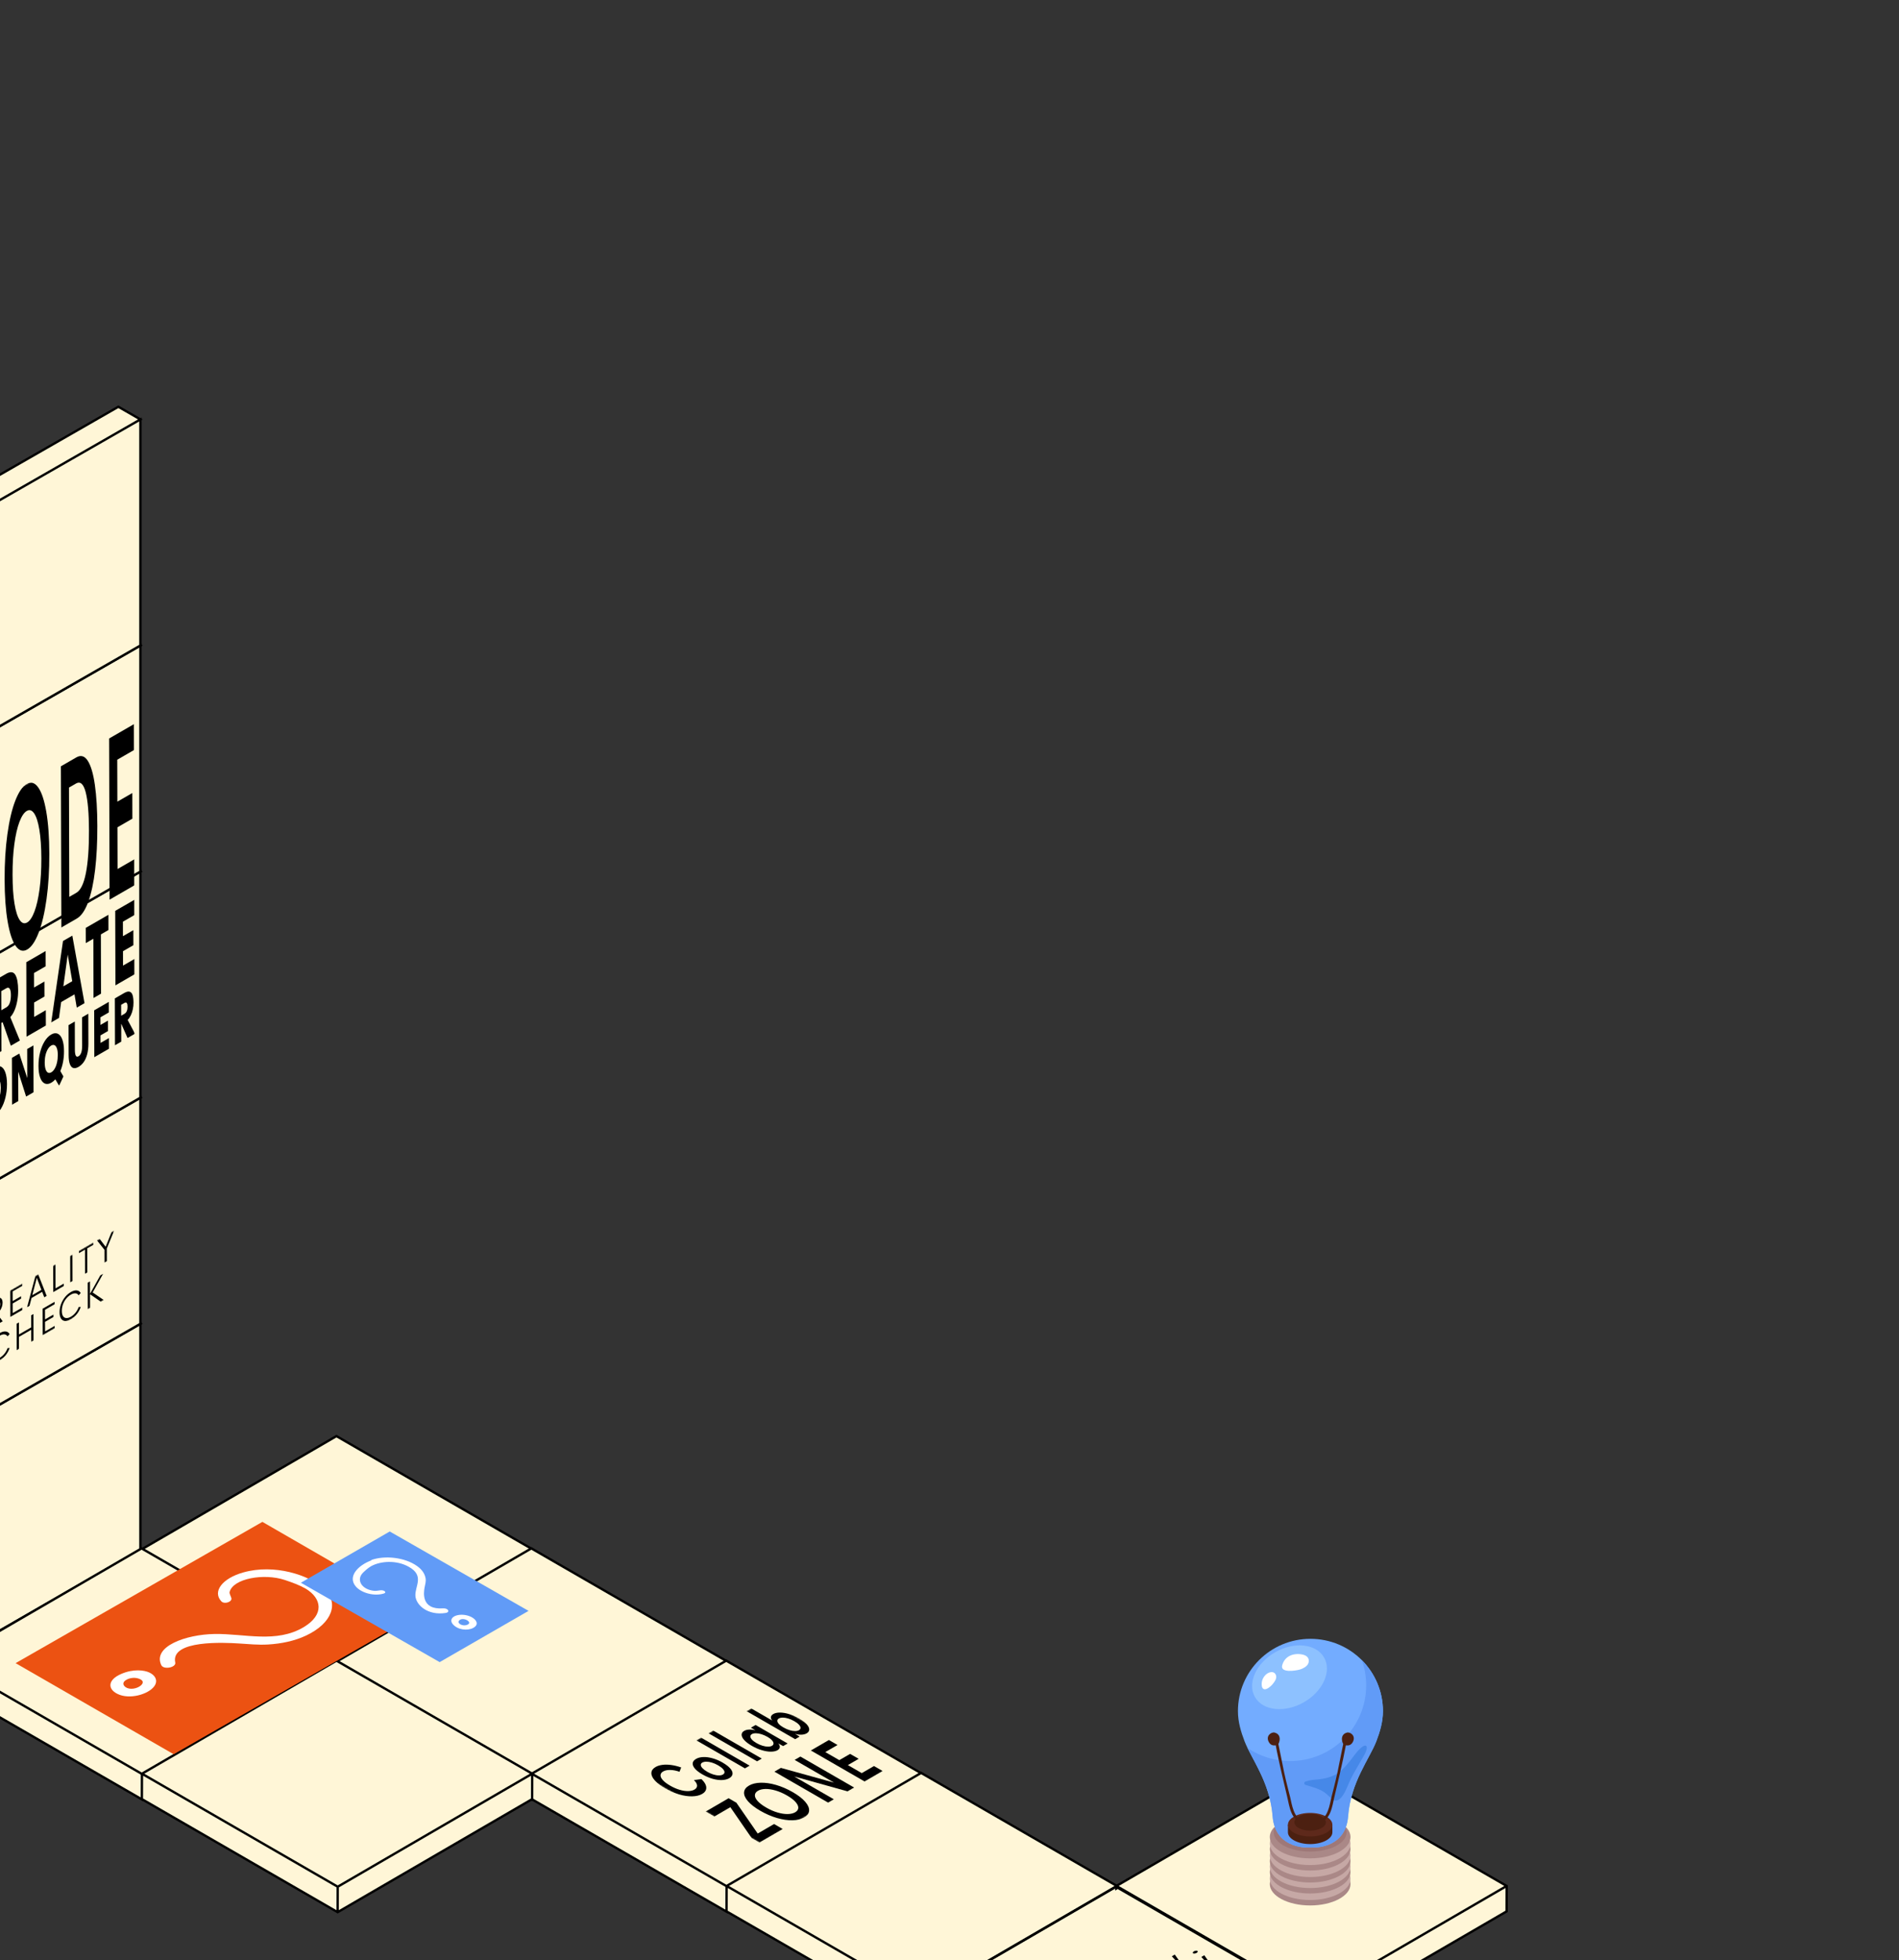 <svg width="100%" height="100%" viewBox="50 -260 1218 1257" fill="none" xmlns="http://www.w3.org/2000/svg">
<rect x="50" y="-260" width="1218" height="1257" fill="#333333" stroke="none"/>
<path d="M140.048 588.98L125.912 580.865L0.75 652.651L14.895 660.772L140.048 588.98Z" fill="#FFF6D7"/>
<path d="M14.895 660.772L0.75 652.651L0.752 797.648L14.893 805.755L14.895 660.772Z" fill="#FFF6D7"/>
<path d="M140.055 588.98L14.895 660.772L14.893 805.755L140.055 733.968L140.055 588.98Z" fill="#FFF6D7"/>
<path fill-rule="evenodd" clip-rule="evenodd" d="M125.912 580L140.052 588.117L140.805 587.685V588.55L141.555 588.98L140.805 589.41L140.805 734.403L14.893 806.619L0.002 798.083L1.52588e-05 652.217L125.912 580ZM14.895 659.907L138.541 588.98L125.912 581.729L2.257 652.652L14.895 659.907ZM1.5 653.947L1.502 797.214L14.143 804.46L14.145 661.206L1.5 653.947ZM15.645 661.206L15.643 804.46L139.305 733.534L139.305 590.275L15.645 661.206Z" fill="black"/>
<path d="M140.048 443.98L125.912 435.865L0.75 507.651L14.895 515.772L140.048 443.98Z" fill="#FFF6D7"/>
<path d="M14.895 515.772L0.75 507.651L0.752 652.648L14.893 660.755L14.895 515.772Z" fill="#FFF6D7"/>
<path d="M140.055 443.98L14.895 515.772L14.893 660.755L140.055 588.968L140.055 443.98Z" fill="#FFF6D7"/>
<path fill-rule="evenodd" clip-rule="evenodd" d="M125.912 435L140.052 443.117L140.805 442.685V443.55L141.555 443.98L140.805 444.41L140.805 589.403L14.893 661.619L0.002 653.083L1.52588e-05 507.217L125.912 435ZM14.895 514.907L138.541 443.98L125.912 436.729L2.257 507.652L14.895 514.907ZM1.5 508.947L1.502 652.214L14.143 659.46L14.145 516.206L1.5 508.947ZM15.645 516.206L15.643 659.46L139.305 588.534L139.305 445.275L15.645 516.206Z" fill="black"/>
<path d="M140.048 298.98L125.912 290.865L0.75 362.651L14.895 370.772L140.048 298.98Z" fill="#FFF6D7"/>
<path d="M14.895 370.772L0.75 362.651L0.752 507.648L14.893 515.755L14.895 370.772Z" fill="#FFF6D7"/>
<path d="M140.055 298.98L14.895 370.772L14.893 515.755L140.055 443.968L140.055 298.98Z" fill="#FFF6D7"/>
<path fill-rule="evenodd" clip-rule="evenodd" d="M125.912 290L140.052 298.117L140.805 297.685V298.55L141.555 298.98L140.805 299.41L140.805 444.403L14.893 516.619L0.002 508.083L1.52588e-05 362.217L125.912 290ZM14.895 369.907L138.541 298.98L125.912 291.729L2.257 362.652L14.895 369.907ZM1.5 363.947L1.502 507.214L14.143 514.46L14.145 371.206L1.5 363.947ZM15.645 371.206L15.643 514.46L139.305 443.534L139.305 300.275L15.645 371.206Z" fill="black"/>
<path d="M140.048 153.98L125.912 145.865L0.75 217.651L14.895 225.772L140.048 153.98Z" fill="#FFF6D7"/>
<path d="M14.895 225.772L0.75 217.651L0.752 362.648L14.893 370.755L14.895 225.772Z" fill="#FFF6D7"/>
<path d="M140.055 153.98L14.895 225.772L14.893 370.755L140.055 298.968L140.055 153.98Z" fill="#FFF6D7"/>
<path fill-rule="evenodd" clip-rule="evenodd" d="M125.912 145L140.052 153.117L140.805 152.685V153.55L141.555 153.98L140.805 154.41L140.805 299.403L14.893 371.619L0.002 363.083L1.52588e-05 217.217L125.912 145ZM14.895 224.907L138.541 153.98L125.912 146.729L2.257 217.652L14.895 224.907ZM1.5 218.947L1.502 362.214L14.143 369.46L14.145 226.206L1.5 218.947ZM15.645 226.206L15.643 369.46L139.305 298.534L139.305 155.275L15.645 226.206Z" fill="black"/>
<path d="M140.048 8.98L125.912 0.865L0.75 72.651L14.895 80.772L140.048 8.98Z" fill="#FFF6D7"/>
<path d="M14.895 80.772L0.75 72.651L0.752 217.648L14.893 225.755L14.895 80.772Z" fill="#FFF6D7"/>
<path d="M140.055 8.98L14.895 80.772L14.893 225.755L140.055 153.968L140.055 8.98Z" fill="#FFF6D7"/>
<path fill-rule="evenodd" clip-rule="evenodd" d="M125.912 0L140.052 8.117L140.805 7.685V8.55L141.555 8.98L140.805 9.41L140.805 154.403L14.893 226.619L0.002 218.083L1.52588e-05 72.217L125.912 0ZM14.895 79.907L138.541 8.98L125.912 1.729L2.257 72.652L14.895 79.907ZM1.5 73.947L1.502 217.214L14.143 224.46L14.145 81.206L1.5 73.947ZM15.645 81.206L15.643 224.46L139.305 153.534L139.305 10.275L15.645 81.206Z" fill="black"/>
<path d="M391.36 733.5L391.32 749.8L266.57 822.3L266.61 805.99L391.36 733.5Z" fill="#FFF6D7"/>
<path d="M266.61 805.99L266.57 822.3L141 749.8L141.05 733.5L266.61 805.99Z" fill="#FFF6D7"/>
<path d="M391.36 733.5L266.61 805.99L141.05 733.5L265.8 661L391.36 733.5Z" fill="#FFF6D7"/>
<path fill-rule="evenodd" clip-rule="evenodd" d="M265.799 660.133L392.111 733.068L392.069 750.232L266.571 823.167L140.249 750.232L140.301 733.068L265.799 660.133ZM265.801 661.867L142.546 733.498L266.609 805.123L389.864 733.502L265.801 661.867ZM390.607 734.805L267.359 806.422L267.323 820.995L390.571 749.368L390.607 734.805ZM265.823 821.003L265.859 806.422L141.796 734.797L141.751 749.368L265.823 821.003Z" fill="black"/>
<path d="M516.36 805.5L516.32 821.8L391.57 894.3L391.61 877.99L516.36 805.5Z" fill="#FFF6D7"/>
<path d="M391.61 877.99L391.57 894.3L266 821.8L266.05 805.5L391.61 877.99Z" fill="#FFF6D7"/>
<path d="M516.36 805.5L391.61 877.99L266.05 805.5L390.8 733L516.36 805.5Z" fill="#FFF6D7"/>
<path fill-rule="evenodd" clip-rule="evenodd" d="M390.799 732.133L517.111 805.068L517.069 822.232L391.571 895.167L265.249 822.232L265.301 805.068L390.799 732.133ZM390.801 733.867L267.546 805.498L391.609 877.123L514.864 805.502L390.801 733.867ZM515.607 806.805L392.359 878.422L392.323 892.995L515.571 821.368L515.607 806.805ZM390.823 893.003L390.859 878.422L266.796 806.797L266.751 821.368L390.823 893.003Z" fill="black"/>
<path d="M641.36 877.5L641.32 893.8L516.57 966.3L516.61 949.99L641.36 877.5Z" fill="#FFF6D7"/>
<path d="M516.61 949.99L516.57 966.3L391 893.8L391.05 877.5L516.61 949.99Z" fill="#FFF6D7"/>
<path d="M641.36 877.5L516.61 949.99L391.05 877.5L515.8 805L641.36 877.5Z" fill="#FFF6D7"/>
<path fill-rule="evenodd" clip-rule="evenodd" d="M515.799 804.133L642.111 877.068L642.069 894.232L516.571 967.167L390.249 894.232L390.301 877.068L515.799 804.133ZM515.801 805.867L392.546 877.498L516.609 949.123L639.864 877.502L515.801 805.867ZM640.607 878.805L517.359 950.422L517.323 964.995L640.571 893.368L640.607 878.805ZM515.823 965.003L515.859 950.422L391.796 878.797L391.751 893.368L515.823 965.003Z" fill="black"/>
<path d="M766.36 949.5L766.32 965.8L641.57 1038.3L641.61 1021.99L766.36 949.5Z" fill="#FFF6D7"/>
<path d="M641.61 1021.99L641.57 1038.3L516 965.8L516.05 949.5L641.61 1021.99Z" fill="#FFF6D7"/>
<path d="M766.36 949.5L641.61 1021.99L516.05 949.5L640.8 877L766.36 949.5Z" fill="#FFF6D7"/>
<path fill-rule="evenodd" clip-rule="evenodd" d="M640.799 876.133L767.111 949.068L767.069 966.232L641.571 1039.17L515.249 966.232L515.301 949.068L640.799 876.133ZM640.801 877.867L517.546 949.498L641.609 1021.12L764.864 949.502L640.801 877.867ZM765.607 950.805L642.359 1022.42L642.323 1036.99L765.571 965.368L765.607 950.805ZM640.823 1037L640.859 1022.42L516.796 950.797L516.751 965.368L640.823 1037Z" fill="black"/>
<path d="M1016.36 949.5L1016.32 965.8L891.57 1038.3L891.61 1021.99L1016.36 949.5Z" fill="#FFF6D7"/>
<path d="M891.61 1021.99L891.57 1038.3L766 965.8L766.05 949.5L891.61 1021.99Z" fill="#FFF6D7"/>
<path d="M1016.36 949.5L891.61 1021.99L766.05 949.5L890.8 877L1016.36 949.5Z" fill="#FFF6D7"/>
<path fill-rule="evenodd" clip-rule="evenodd" d="M890.799 876.133L1017.11 949.068L1017.07 966.232L891.571 1039.17L765.249 966.232L765.301 949.068L890.799 876.133ZM890.801 877.867L767.546 949.498L891.609 1021.12L1014.86 949.502L890.801 877.867ZM1015.61 950.805L892.359 1022.42L892.323 1036.99L1015.57 965.368L1015.61 950.805ZM890.823 1037L890.859 1022.42L766.796 950.797L766.751 965.368L890.823 1037Z" fill="black"/>
<path d="M266.36 805.5L266.32 821.8L141.57 894.3L141.61 877.99L266.36 805.5Z" fill="#FFF6D7"/>
<path d="M141.61 877.99L141.57 894.3L16 821.8L16.05 805.5L141.61 877.99Z" fill="#FFF6D7"/>
<path d="M266.36 805.5L141.61 877.99L16.05 805.5L140.8 733L266.36 805.5Z" fill="#FFF6D7"/>
<path fill-rule="evenodd" clip-rule="evenodd" d="M140.799 732.133L267.111 805.068L267.069 822.232L141.571 895.167L15.249 822.232L15.301 805.068L140.799 732.133ZM140.801 733.867L17.546 805.498L141.609 877.123L264.864 805.502L140.801 733.867ZM265.607 806.805L142.359 878.422L142.323 892.995L265.571 821.368L265.607 806.805ZM140.823 893.003L140.859 878.422L16.796 806.797L16.751 821.368L140.823 893.003Z" fill="black"/>
<path d="M391.36 877.5L391.32 893.8L266.57 966.3L266.61 949.99L391.36 877.5Z" fill="#FFF6D7"/>
<path d="M266.61 949.99L266.57 966.3L141 893.8L141.05 877.5L266.61 949.99Z" fill="#FFF6D7"/>
<path d="M391.36 877.5L266.61 949.99L141.05 877.5L265.8 805L391.36 877.5Z" fill="#FFF6D7"/>
<path fill-rule="evenodd" clip-rule="evenodd" d="M265.799 804.133L392.111 877.068L392.069 894.232L266.571 967.167L140.249 894.232L140.301 877.068L265.799 804.133ZM265.801 805.867L142.546 877.498L266.609 949.123L389.864 877.502L265.801 805.867ZM390.607 878.805L267.359 950.422L267.323 964.995L390.571 893.368L390.607 878.805ZM265.823 965.003L265.859 950.422L141.796 878.797L141.751 893.368L265.823 965.003Z" fill="black"/>
<path d="M517 1095L393.5 1022L145 1167L268 1239L517 1095Z" fill="#FFF6D7"/>
<path d="M518.36 1094.5L518.32 1110.8L393.57 1183.3L393.61 1166.99L518.36 1094.5Z" fill="#FFF6D7"/>
<path d="M393.36 1166.5L393.32 1182.8L268.57 1255.3L268.61 1238.99L393.36 1166.5Z" fill="#FFF6D7"/>
<path d="M268.61 1238.99L268.57 1255.3L143 1182.8L143.05 1166.5L268.61 1238.99Z" fill="#FFF6D7"/>
<path fill-rule="evenodd" clip-rule="evenodd" d="M392.799 1021.13L519.111 1094.07L519.069 1111.23L392.817 1184.61L392.818 1183.96L268.571 1256.17L142.249 1183.23L142.301 1166.07L267.423 1093.35L267.703 1093.83L392.799 1021.13ZM268.147 1094.67L144.546 1166.5L268.609 1238.12L394.113 1165.19L394.112 1165.83L516.864 1094.5L392.801 1022.87L268.427 1095.15L268.147 1094.67ZM517.607 1095.81L394.359 1167.42L394.323 1181.99L517.571 1110.37L517.607 1095.81ZM392.607 1167.81L269.359 1239.42L269.323 1253.99L392.571 1182.37L392.607 1167.81ZM267.823 1254L267.859 1239.42L143.796 1167.8L143.751 1182.37L267.823 1254Z" fill="black"/>
<path d="M393 1166.37L517.5 1238.87L891.5 1022.37L768 950.867L393 1166.37Z" fill="#FFF6D7"/>
<path d="M891.36 1022.5L891.32 1038.8L766.57 1111.3L766.61 1094.99L891.36 1022.5Z" fill="#FFF6D7"/>
<path d="M767.36 1094.5L767.32 1110.8L642.57 1183.3L642.61 1166.99L767.36 1094.5Z" fill="#FFF6D7"/>
<path d="M643.36 1166.5L643.32 1182.8L518.57 1255.3L518.61 1238.99L643.36 1166.5Z" fill="#FFF6D7"/>
<path d="M518.61 1238.99L518.57 1255.3L393 1182.8L393.05 1166.5L518.61 1238.99Z" fill="#FFF6D7"/>
<path fill-rule="evenodd" clip-rule="evenodd" d="M765.799 949.133L892.111 1022.07L892.069 1039.23L765.817 1112.61L765.817 1112.54L641.817 1184.61L641.817 1184.54L518.571 1256.17L392.249 1183.23L392.301 1166.07L517.423 1093.35L517.451 1093.4L641.423 1021.35L641.451 1021.4L765.799 949.133ZM641.399 1023.1L517.427 1095.15L517.399 1095.1L394.546 1166.5L518.609 1238.12L644.113 1165.19L644.113 1165.25L768.113 1093.19L768.113 1093.25L889.864 1022.5L765.801 950.867L641.427 1023.15L641.399 1023.1ZM890.607 1023.81L768.109 1094.99L768.073 1109.56L890.571 1038.37L890.607 1023.81ZM765.857 1096.24L644.109 1166.99L644.073 1181.56L765.821 1110.8L765.857 1096.24ZM641.857 1168.24L519.359 1239.42L519.323 1253.99L641.821 1182.8L641.857 1168.24ZM517.823 1254L517.859 1239.42L393.796 1167.8L393.751 1182.37L517.823 1254Z" fill="black"/>
<g clip-path="url(#clip0_171_1323)">
<path d="M890.32 934.561C876.024 934.561 864.439 940.703 864.439 948.28C864.439 955.858 876.024 962 890.32 962C904.616 962 916.201 955.858 916.201 948.28C916.201 940.703 904.616 934.561 890.32 934.561Z" fill="#AA8887"/>
<path d="M890.32 931.065C876.024 931.065 864.439 937.207 864.439 944.785C864.439 952.362 876.024 958.504 890.32 958.504C904.616 958.504 916.201 952.362 916.201 944.785C916.201 937.207 904.616 931.065 890.32 931.065Z" fill="#C6A8A5"/>
<path d="M890.32 926.889C876.024 926.889 864.439 933.031 864.439 940.608C864.439 948.186 876.024 954.328 890.32 954.328C904.616 954.328 916.201 948.186 916.201 940.608C916.201 933.031 904.616 926.889 890.32 926.889Z" fill="#AA8887"/>
<path d="M890.32 923.393C876.024 923.393 864.439 929.535 864.439 937.112C864.439 944.69 876.024 950.832 890.32 950.832C904.616 950.832 916.201 944.69 916.201 937.112C916.201 929.535 904.616 923.393 890.32 923.393Z" fill="#C6A8A5"/>
<path d="M890.32 919.84C876.024 919.84 864.439 925.982 864.439 933.56C864.439 941.137 876.024 947.279 890.32 947.279C904.616 947.279 916.201 941.137 916.201 933.56C916.201 925.982 904.616 919.84 890.32 919.84Z" fill="#AA8887"/>
<path d="M890.32 916.326C876.024 916.326 864.439 922.467 864.439 930.045C864.439 937.623 876.024 943.764 890.32 943.764C904.616 943.764 916.201 937.623 916.201 930.045C916.201 922.467 904.616 916.326 890.32 916.326Z" fill="#C6A8A5"/>
<path d="M890.32 912.149C876.024 912.149 864.439 918.291 864.439 925.869C864.439 933.446 876.024 939.588 890.32 939.588C904.616 939.588 916.201 933.446 916.201 925.869C916.201 918.291 904.616 912.149 890.32 912.149Z" fill="#AA8887"/>
<path d="M890.32 908.653C876.024 908.653 864.439 914.795 864.439 922.373C864.439 929.95 876.024 936.092 890.32 936.092C904.616 936.092 916.201 929.95 916.201 922.373C916.201 914.795 904.616 908.653 890.32 908.653Z" fill="#C6A8A5"/>
<path d="M890.32 904.364C876.024 904.364 864.439 910.505 864.439 918.083C864.439 925.661 876.024 931.802 890.32 931.802C904.616 931.802 916.201 925.661 916.201 918.083C916.201 910.505 904.616 904.364 890.32 904.364Z" fill="#AA8887"/>
<path d="M890.32 902.644C877.389 902.644 866.904 908.2 866.904 915.059C866.904 921.919 877.389 927.475 890.32 927.475C903.251 927.475 913.736 921.919 913.736 915.059C913.736 908.2 903.251 902.644 890.32 902.644Z" fill="#9E7878"/>
<path d="M937 837.355C937 811.749 916.182 791 890.509 791C864.837 791 844 811.749 844 837.355C844 844.252 845.915 850.62 848.228 856.667C852.532 867.911 864.553 882.764 866.24 904.798C867.928 926.832 890.491 924.848 890.491 924.848C890.491 924.848 912.977 926.832 914.665 904.798C916.352 882.764 928.468 867.892 932.772 856.667C935.085 850.62 937 844.252 937 837.355Z" fill="#73ACFF"/>
<path d="M923.481 804.682C925.264 809.727 926.25 815.151 926.25 820.82C926.25 847.635 904.426 869.385 877.522 869.385C867.378 869.385 857.955 866.286 850.143 860.995C855.338 871.672 864.761 885.486 866.24 904.799C867.928 926.833 890.491 924.848 890.491 924.848C890.491 924.848 912.977 926.833 914.665 904.799C916.352 882.765 928.468 867.892 932.772 856.668C935.085 850.621 937 844.252 937 837.355C937 824.599 931.824 813.053 923.481 804.682Z" fill="#619BF7"/>
<path d="M899.212 802.924C904.332 811.749 898.568 824.618 886.338 831.648C874.109 838.677 860.059 837.222 854.94 828.379C849.821 819.554 855.585 806.685 867.814 799.655C880.043 792.625 894.093 794.08 899.212 802.924Z" fill="#8DC1FF"/>
<path d="M886.262 801.299C881.219 799.863 874.223 801.091 872.383 808.007C871.037 813.034 881.029 811.522 883.93 810.634C885.656 810.105 888.139 808.839 888.993 807.063C890.13 804.682 889.201 802.168 886.262 801.318V801.299Z" fill="white"/>
<path d="M868.535 814.98C868.307 813.223 866.942 812.146 865.179 812.354C862.297 812.694 859.794 815.698 859.339 818.665C859.244 819.289 859.016 821.5 859.813 822.596C861.462 824.864 865.141 821.462 866.392 819.894C867.473 818.533 868.781 816.832 868.535 814.98Z" fill="white"/>
<path d="M918.665 865.681C916.087 869.196 910.835 876.018 906.569 878.078C897.752 882.367 893.695 880.345 887.324 882.519C886.281 882.878 886.243 884.333 887.324 884.673C891.571 886.015 897.221 887.319 900.615 890.342C902.189 891.759 905.261 894.783 906.588 894.783C910.683 894.783 913.489 887.526 915.158 883.539C918.324 876.018 925.32 865.984 926.325 862.658C927.728 857.952 924.221 858.104 918.646 865.7L918.665 865.681Z" fill="#4688E8"/>
<path d="M901.26 910.222C898.643 908.559 894.719 907.501 890.32 907.501C885.921 907.501 881.996 908.559 879.38 910.222H876.062V915.079C876.062 919.255 882.451 922.638 890.32 922.638C898.188 922.638 904.578 919.255 904.578 915.079V910.222H901.26Z" fill="#4C2011"/>
<path d="M890.32 902.644C882.432 902.644 876.062 906.027 876.062 910.203C876.062 914.379 882.451 917.762 890.32 917.762C898.188 917.762 904.578 914.379 904.578 910.203C904.578 906.027 898.188 902.644 890.32 902.644Z" fill="#5E291B"/>
<path d="M890.32 903.287C884.727 903.287 880.214 905.687 880.214 908.653C880.214 911.62 884.746 914.02 890.32 914.02C895.894 914.02 900.426 911.62 900.426 908.653C900.426 905.687 895.894 903.287 890.32 903.287Z" fill="#4C2011"/>
<path d="M885.731 907.142C879.854 906.631 878.565 897.07 877.522 892.667C876.991 890.399 875.057 883.35 873.54 876.226C872.023 869.102 870.734 861.864 869.957 858.501C871.606 855.08 870.829 851.905 867.492 851.112C865.406 850.62 861.5 853.266 863.908 857.367C865.065 859.351 866.771 859.54 868.25 859.313C870.089 869.48 874.09 885.864 875.55 892.156C877.086 898.714 878.053 907.879 885.618 908.54C886.926 908.653 887.059 907.255 885.769 907.142H885.731Z" fill="#4C2011"/>
<path d="M895.742 907.142C901.62 906.631 902.909 897.07 903.952 892.667C904.483 890.399 906.417 883.35 907.934 876.226C909.451 869.102 910.74 861.864 911.517 858.501C909.868 855.08 910.645 851.905 913.982 851.112C916.068 850.62 919.974 853.266 917.566 857.367C916.409 859.351 914.703 859.54 913.224 859.313C911.385 869.48 907.384 885.864 905.924 892.156C904.388 898.714 903.421 907.879 895.856 908.54C894.548 908.653 894.415 907.255 895.705 907.142H895.742Z" fill="#4C2011"/>
</g>
<g clip-path="url(#clip1_171_1323)">
<path d="M161.366 865L60 806.603L218.293 716L319.586 774.47L161.366 865Z" fill="#EC5212"/>
<path d="M257.738 758.771C248.189 750.114 226.006 742.778 206.026 748.427C192.658 752.168 186.047 760.678 191.997 766.987C193.98 769.042 199.048 767.281 198.387 764.86C197.946 763.393 196.992 761.925 197.285 760.898C199.562 752.315 219.248 748.793 232.69 753.269C237.538 754.883 242.092 756.57 245.985 758.771C256.489 765.08 258.105 775.424 244.957 783.421C227.255 794.058 206.908 787.602 187.663 787.896C169.079 788.189 147.777 795.966 153.433 807.851C154.902 811.005 163.129 809.391 162.395 806.163C159.31 791.564 194.2 793.398 203.309 793.985C209.405 794.352 215.502 795.012 221.819 794.645C230.56 794.132 238.934 792.371 246.279 788.923C263.027 781.073 267.801 767.941 257.738 758.844V758.771Z" fill="white"/>
<path d="M149.687 820.175C151.009 817.241 149.393 814.306 145.794 812.619C142.562 811.078 135.584 810.125 127.798 813.499C118.469 817.461 118.837 823.99 126.77 826.925C134.923 829.933 147.116 825.824 149.687 820.175ZM134.188 823.037C130.516 823.037 127.945 820.395 129.708 818.341C130.736 817.167 132.94 816.214 134.996 816.067C137.567 815.774 141.24 816.874 141.534 818.561C141.901 820.689 137.861 823.11 134.115 823.037H134.188Z" fill="white"/>
<path d="M332 805.943L389 773.076L299.974 722.163L242.974 755.029L332 805.943Z" fill="#619BF7"/>
<path d="M288.295 740.65C279.847 743.731 272.722 750.921 278.158 757.377C281.831 761.705 290.131 763.833 296.228 761.925C298.284 761.265 296.522 759.651 294.098 759.871C292.628 760.018 291.233 760.311 290.204 760.238C281.831 759.504 278.378 753.122 282.712 748.72C284.255 747.179 285.944 745.639 288.074 744.392C294.244 741.017 304.381 740.43 312.094 744.758C322.451 750.481 316.134 757.083 316.428 763.319C316.721 769.335 324.361 776.231 335.893 774.397C338.904 773.883 337.435 771.242 334.203 771.462C319.953 772.489 321.79 761.118 322.304 758.184C322.671 756.203 323.332 754.222 322.965 752.168C322.451 749.307 320.761 746.592 317.382 744.245C309.743 738.816 296.889 737.275 288.001 740.503L288.295 740.65Z" fill="white"/>
<path d="M348.16 775.717C345.295 775.277 342.43 775.791 340.814 776.964C339.345 777.991 338.39 780.266 341.696 782.833C345.589 785.841 351.906 785.768 354.77 783.127C357.709 780.486 353.742 776.524 348.16 775.717ZM350.951 780.706C350.951 781.88 348.38 782.76 346.397 782.173C345.295 781.88 344.34 781.146 344.12 780.486C343.826 779.679 344.928 778.432 346.544 778.358C348.6 778.212 350.951 779.532 350.951 780.779V780.706Z" fill="white"/>
</g>
<g clip-path="url(#clip2_171_1323)">
<mask id="mask0_171_1323" style="mask-type:luminance" maskUnits="userSpaceOnUse" x="20" y="203" width="117" height="273">
<path d="M20.58 475.17L20 269.96L135.98 203L136.57 408.21L20.58 475.17Z" fill="white"/>
</mask>
<g mask="url(#mask0_171_1323)">
<path d="M28.52 434.79C26.97 435.68 25.59 437.12 24.38 439.1C23.16 441.09 22.22 443.44 21.54 446.18C20.86 448.91 20.52 451.81 20.53 454.88C20.54 457.95 20.89 460.43 21.59 462.37C22.28 464.31 23.24 465.57 24.46 466.14C25.68 466.72 27.07 466.56 28.62 465.67C29.85 464.96 30.97 463.92 31.99 462.52C33.02 461.13 33.89 459.49 34.61 457.59C35.33 455.7 35.86 453.64 36.2 451.4L32.44 451.01C32.19 452.82 31.71 454.41 31.03 455.76C30.34 457.11 29.53 458.06 28.6 458.6C27.83 459.04 27.14 459.1 26.52 458.77C25.9 458.45 25.42 457.75 25.06 456.69C24.71 455.62 24.54 454.25 24.53 452.57C24.52 450.89 24.69 449.32 25.03 447.86C25.38 446.39 25.85 445.14 26.47 444.09C27.09 443.04 27.78 442.3 28.55 441.85C29.49 441.31 30.3 441.32 30.99 441.87C31.68 442.43 32.16 443.46 32.42 444.97L36.16 440.25C35.81 438.42 35.27 436.97 34.54 435.92C33.81 434.86 32.93 434.23 31.9 434.02C30.87 433.82 29.75 434.07 28.52 434.78" fill="black"/>
<path d="M46.45 448.29C45.68 448.74 44.99 448.79 44.37 448.46C43.75 448.14 43.27 447.44 42.91 446.38C42.56 445.31 42.39 443.94 42.38 442.26C42.37 440.58 42.54 439.01 42.88 437.55C43.23 436.08 43.7 434.83 44.32 433.78C44.94 432.73 45.63 431.99 46.4 431.54C47.17 431.09 47.88 431.03 48.5 431.37C49.12 431.7 49.61 432.4 49.96 433.46C50.31 434.52 50.49 435.89 50.5 437.57C50.51 439.25 50.34 440.82 49.99 442.29C49.64 443.76 49.16 445.01 48.54 446.05C47.93 447.09 47.23 447.84 46.45 448.29ZM46.38 424.48C44.83 425.37 43.45 426.81 42.24 428.79C41.02 430.78 40.08 433.13 39.4 435.87C38.72 438.6 38.38 441.5 38.39 444.57C38.4 447.64 38.75 450.1 39.45 452.04C40.14 453.99 41.1 455.25 42.32 455.83C43.54 456.42 44.93 456.26 46.48 455.36C48.03 454.46 49.42 453.03 50.63 451.03C51.85 449.04 52.8 446.68 53.47 443.94C54.15 441.21 54.48 438.32 54.48 435.28C54.48 432.24 54.12 429.71 53.43 427.77C52.74 425.82 51.78 424.57 50.55 423.99C49.33 423.42 47.94 423.58 46.39 424.47" fill="black"/>
<path d="M71.44 410.44L67.43 412.76L67.48 431.39L62.37 415.68L57.64 418.41L57.73 448.45L61.74 446.14L61.68 427.27L66.75 443.24L71.52 440.48L71.44 410.44Z" fill="black"/>
<path d="M82.89 427.68C82.08 428.15 81.36 428.21 80.73 427.88C80.1 427.54 79.6 426.82 79.23 425.71C78.87 424.6 78.69 423.13 78.68 421.32C78.68 419.65 78.85 418.07 79.2 416.6C79.56 415.12 80.06 413.86 80.69 412.8C81.33 411.74 82.04 410.98 82.85 410.52C83.66 410.06 84.36 409.99 85.01 410.31C85.64 410.63 86.15 411.32 86.51 412.38C86.88 413.43 87.06 414.8 87.07 416.48C87.07 418.29 86.9 419.97 86.54 421.5C86.19 423.03 85.69 424.33 85.05 425.4C84.42 426.46 83.7 427.23 82.89 427.7M82.82 403.47C81.24 404.38 79.84 405.83 78.61 407.82C77.37 409.82 76.4 412.19 75.71 414.93C75.01 417.67 74.68 420.57 74.69 423.63C74.7 426.69 75.05 429.16 75.76 431.09C76.46 433.03 77.44 434.28 78.69 434.85C79.93 435.43 81.34 435.25 82.92 434.34C83.83 433.82 84.69 433.1 85.5 432.19L87.92 436.32L90.67 430.33L88.7 426.9C89.46 425.09 90.05 423.1 90.45 420.93C90.86 418.76 91.06 416.52 91.05 414.18C91.05 411.11 90.68 408.62 89.98 406.69C89.28 404.75 88.3 403.51 87.05 402.94C85.81 402.38 84.39 402.55 82.82 403.47Z" fill="black"/>
<path d="M106.65 390.11L102.64 392.42L102.69 410.53C102.7 414.22 101.93 416.52 100.38 417.41C98.83 418.3 98.04 416.91 98.03 413.22L97.98 395.11L93.97 397.42L94.02 416.59C94.02 419.2 94.31 421.19 94.86 422.56C95.41 423.92 96.16 424.72 97.11 424.94C98.06 425.16 99.15 424.92 100.39 424.2C101.63 423.48 102.71 422.48 103.66 421.16C104.61 419.84 105.35 418.18 105.89 416.19C106.43 414.19 106.7 411.88 106.7 409.27L106.65 390.1" fill="black"/>
<path d="M119.79 382.52L110.4 387.94L110.49 417.99L119.88 412.57L119.86 405.73L114.48 408.84L114.46 404L119.27 401.22L119.25 394.53L114.45 397.3L114.43 392.39L119.81 389.29L119.79 382.52Z" fill="black"/>
<path d="M127.71 391.4L127.69 384.41L129.8 383.19C130.49 382.79 130.99 382.81 131.31 383.24C131.63 383.66 131.79 384.42 131.8 385.52C131.81 386.62 131.65 387.63 131.33 388.4C131.02 389.18 130.52 389.77 129.82 390.18L127.71 391.4ZM129.61 376.86L123.67 380.29L123.76 410.33L127.77 408.02L127.74 396.76L127.85 396.7L131.81 405.69L136.57 402.94L131.88 394.1C132.65 393.32 133.32 392.34 133.89 391.16C134.46 389.97 134.89 388.68 135.18 387.28C135.48 385.87 135.63 384.46 135.62 383.04C135.62 381.07 135.43 379.47 135.06 378.26C134.7 377.05 134.08 376.3 133.19 376C132.31 375.71 131.12 375.99 129.62 376.86" fill="black"/>
<path d="M34.34 261.68C31.6 263.26 29.15 266.84 26.99 272.42C24.83 278 23.14 285.17 21.93 293.91C20.71 302.66 20.12 312.35 20.15 322.97C20.18 333.59 20.83 342.64 22.09 349.96C23.35 357.27 25.07 362.48 27.26 365.58C29.44 368.68 31.91 369.44 34.65 367.86C36.66 366.7 38.53 364.42 40.25 361.01C41.97 357.61 43.46 353.28 44.73 348.02C46 342.76 46.97 336.8 47.64 330.15L42.86 326.34C42.18 332.85 41.11 338.22 39.64 342.46C38.17 346.71 36.49 349.38 34.6 350.47C32.85 351.48 31.27 350.96 29.86 348.91C28.45 346.86 27.34 343.37 26.52 338.45C25.7 333.53 25.28 327.39 25.26 320.03C25.24 312.67 25.62 306.14 26.41 300.3C27.2 294.45 28.29 289.69 29.68 286.02C31.07 282.35 32.65 280.01 34.4 279C36.3 277.91 37.99 278.63 39.47 281.16C40.95 283.7 42.05 287.83 42.77 293.53L47.51 284.21C46.81 278.41 45.8 273.61 44.51 269.84C43.21 266.06 41.7 263.47 39.97 262.06C38.24 260.66 36.37 260.53 34.35 261.69" fill="black"/>
<path d="M67.38 331.6C65.63 332.61 64.05 332.09 62.64 330.04C61.23 327.99 60.12 324.49 59.3 319.55C58.48 314.6 58.07 308.45 58.05 301.09C58.03 293.73 58.41 287.21 59.2 281.36C59.99 275.51 61.08 270.75 62.47 267.08C63.87 263.41 65.44 261.07 67.19 260.06C68.94 259.05 70.5 259.58 71.91 261.64C73.31 263.7 74.43 267.18 75.25 272.1C76.07 277.02 76.5 283.13 76.52 290.44C76.54 297.75 76.15 304.42 75.36 310.3C74.56 316.18 73.47 320.95 72.09 324.61C70.7 328.28 69.14 330.61 67.4 331.62M67.15 242.77C64.41 244.35 61.97 247.93 59.8 253.51C57.64 259.09 55.95 266.26 54.74 275C53.52 283.75 52.93 293.43 52.96 304.05C52.99 314.68 53.64 323.66 54.9 331C56.16 338.34 57.88 343.56 60.07 346.65C62.26 349.74 64.72 350.51 67.46 348.93C70.2 347.35 72.61 343.77 74.78 338.16C76.94 332.55 78.63 325.37 79.85 316.6C81.07 307.83 81.66 298.13 81.63 287.5C81.6 276.88 80.95 267.91 79.69 260.59C78.43 253.28 76.71 248.08 74.52 245C72.34 241.93 69.88 241.18 67.15 242.76" fill="black"/>
<path d="M94.45 315.18L94.25 245.08L98.75 242.48C101.5 240.89 103.57 242.74 104.95 248.03C106.33 253.33 107.03 261.57 107.07 272.78C107.1 283.99 106.44 293.03 105.1 299.89C103.75 306.76 101.7 310.99 98.95 312.57L94.45 315.17M98.94 225.74L89.06 231.44L89.35 334.8L99.23 329.1C102.14 327.42 104.59 323.87 106.57 318.43C108.56 313 110.03 306.11 111.01 297.77C111.99 289.42 112.46 280.06 112.43 269.67C112.4 259.33 111.88 250.57 110.85 243.38C109.83 236.2 108.31 231.04 106.3 227.91C104.3 224.78 101.84 224.06 98.93 225.74" fill="black"/>
<path d="M135.99 204.36L119.99 213.6L120.28 316.96L136.28 307.72L136.23 291.06L125.4 297.31L125.33 270.56L134.91 265.02L134.87 248.58L125.28 254.11L125.21 227.21L136.03 220.96L135.99 204.36Z" fill="black"/>
<path d="M31.09 377.08C29.02 378.28 27.17 380.36 25.54 383.32C23.91 386.28 22.64 389.89 21.73 394.15C20.82 398.41 20.37 402.97 20.39 407.84C20.4 412.71 20.88 416.75 21.81 419.94C22.75 423.13 24.03 425.26 25.67 426.34C27.3 427.42 29.16 427.36 31.23 426.16C32.81 425.25 34.28 423.79 35.63 421.8C36.97 419.81 38.13 417.4 39.09 414.57C40.05 411.74 40.77 408.63 41.24 405.25L36.67 404.15C36.28 407.09 35.59 409.61 34.62 411.71C33.65 413.8 32.51 415.22 31.2 415.98C30.07 416.63 29.06 416.64 28.16 416C27.26 415.36 26.55 414.1 26.04 412.22C25.52 410.34 25.25 407.95 25.25 405.04C25.25 402.13 25.49 399.45 26 396.98C26.5 394.52 27.2 392.44 28.09 390.77C28.99 389.09 29.99 387.94 31.12 387.28C32.43 386.52 33.57 386.63 34.56 387.59C35.54 388.56 36.24 390.27 36.65 392.75L41.2 386.38C40.71 383.56 39.98 381.29 39.01 379.58C38.03 377.87 36.87 376.8 35.52 376.37C34.16 375.93 32.69 376.18 31.11 377.09" fill="black"/>
<path d="M50.84 387.89L50.81 375.64L54.05 373.77C55.03 373.2 55.77 373.32 56.25 374.14C56.74 374.95 56.99 376.29 56.99 378.17C56.99 380.05 56.76 381.79 56.28 383.14C55.81 384.48 55.08 385.44 54.08 386.02L50.84 387.89ZM53.83 364.6L45.89 369.18L46.03 416.95L50.91 414.13L50.86 396.01L51.66 395.55L56.95 410.64L62.75 407.29L56.59 392.3C57.63 391.21 58.53 389.77 59.3 387.98C60.06 386.18 60.64 384.19 61.04 381.98C61.45 379.77 61.65 377.53 61.64 375.23C61.63 370.51 61.02 367.16 59.81 365.16C58.61 363.16 56.61 362.97 53.82 364.59" fill="black"/>
<path d="M79.27 349.92L66.87 357.08L67 404.85L79.41 397.68L79.38 387.85L71.87 392.19L71.85 382.95L78.52 379.09L78.5 369.46L71.82 373.32L71.79 364.02L79.3 359.68L79.27 349.92Z" fill="black"/>
<path d="M90.63 372.56L93.44 352.2L96.34 369.26L90.63 372.56ZM96.39 340.03L90.41 343.48L82.86 395.68L87.83 392.81L89.23 382.64L97.78 377.7L99.24 386.21L104.21 383.34L96.38 340.01" fill="black"/>
<path d="M119.52 326.68L104.99 335.07L105.02 344.83L109.88 342.03L109.98 380.03L114.8 377.25L114.7 339.24L119.54 336.45L119.52 326.68Z" fill="black"/>
<path d="M136.31 316.99L123.9 324.15L124.04 371.92L136.44 364.75L136.41 354.92L128.91 359.26L128.88 350.02L135.55 346.17L135.52 336.54L128.85 340.39L128.83 331.09L136.33 326.75L136.31 316.99Z" fill="black"/>
</g>
</g>
<g clip-path="url(#clip3_171_1323)">
<mask id="mask1_171_1323" style="mask-type:luminance" maskUnits="userSpaceOnUse" x="42" y="529" width="82" height="88">
<path d="M42.12 616.91L42 575.94L123.3 529L123.42 569.97L42.12 616.91Z" fill="white"/>
</mask>
<g mask="url(#mask1_171_1323)">
<path d="M43.47 583.81L43.45 576.59L47.18 574.44C47.78 574.09 48.31 573.95 48.76 574C49.21 574.05 49.56 574.29 49.8 574.69C50.04 575.1 50.16 575.66 50.16 576.35C50.16 577.04 50.05 577.74 49.81 578.43C49.58 579.11 49.23 579.73 48.79 580.29C48.34 580.86 47.81 581.31 47.2 581.66L43.47 583.81ZM47.24 572.91L42 575.94L42.05 592.96L43.5 592.12L43.48 585.22L46.48 583.49L50.02 588.35L51.74 587.36L48.08 582.51C48.79 581.98 49.42 581.33 49.97 580.55C50.51 579.77 50.92 578.94 51.22 578.06C51.51 577.17 51.66 576.31 51.65 575.47C51.65 574.52 51.47 573.75 51.12 573.18C50.77 572.61 50.26 572.29 49.6 572.23C48.93 572.17 48.15 572.39 47.24 572.92" fill="black"/>
<path d="M64.24 563.1L56.58 567.52L56.63 584.54L64.29 580.12V578.56L58.14 582.1L58.12 575.94L63.52 572.82V571.28L58.12 574.39L58.1 568.21L64.25 564.66L64.24 563.1Z" fill="black"/>
<path d="M70.71 570.59L73.61 559.48L76.55 567.22L70.71 570.59ZM74.46 557.2L72.74 558.19L67.38 578.33L68.92 577.44L70.24 572.4L77.05 568.47L78.39 571.97L79.94 571.08L74.47 557.19" fill="black"/>
<path d="M85.57 550.79L84.12 551.62L84.17 568.64L90.89 564.76V563.2L85.61 566.24L85.57 550.79Z" fill="black"/>
<path d="M96.45 544.5L95.01 545.34L95.05 562.36L96.5 561.52L96.45 544.5Z" fill="black"/>
<path d="M109.81 536.79L100.63 542.09V543.65L104.5 541.42L104.54 556.88L105.99 556.04L105.95 540.59L109.81 538.36V536.79Z" fill="black"/>
<path d="M123.3 529L121.61 529.98L117.76 539.59L113.87 534.45L112.17 535.43L117.03 541.54L117.05 549.66L118.53 548.8L118.51 540.67L123.3 529Z" fill="black"/>
<path d="M49.82 594.95C48.46 595.74 47.24 596.79 46.14 598.13C45.04 599.47 44.18 600.98 43.54 602.67C42.91 604.36 42.6 606.09 42.6 607.86C42.6 609.63 42.93 611.01 43.56 611.97C44.2 612.92 45.07 613.43 46.17 613.5C47.27 613.56 48.5 613.21 49.86 612.42C51.22 611.63 52.51 610.51 53.64 609.12C54.76 607.72 55.61 606.17 56.19 604.47L54.86 604.55C54.38 605.89 53.7 607.11 52.82 608.19C51.94 609.27 50.96 610.12 49.86 610.76C48.76 611.4 47.8 611.67 46.92 611.62C46.04 611.57 45.34 611.17 44.83 610.39C44.32 609.61 44.06 608.49 44.06 607.01C44.06 605.53 44.31 604.13 44.81 602.77C45.32 601.4 46.01 600.2 46.89 599.13C47.77 598.06 48.75 597.22 49.82 596.6C50.89 595.98 51.9 595.68 52.78 595.75C53.66 595.82 54.35 596.24 54.84 597.02L56.17 595.57C55.59 594.55 54.73 593.99 53.6 593.89C52.47 593.78 51.22 594.14 49.82 594.94" fill="black"/>
<path d="M71.45 582.7L69.99 583.54L70.02 591.26L62.16 595.8L62.13 588.08L60.66 588.93L60.71 605.95L62.18 605.09L62.16 597.35L70.02 592.81L70.04 600.56L71.5 599.72L71.45 582.7Z" fill="black"/>
<path d="M85 574.88L77.34 579.3L77.39 596.31L85.05 591.89V590.33L78.91 593.87L78.89 587.71L84.28 584.6V583.05L78.88 586.16L78.87 579.98L85.01 576.43L85 574.88Z" fill="black"/>
<path d="M95.42 568.63C94.06 569.42 92.84 570.48 91.74 571.81C90.64 573.14 89.78 574.66 89.14 576.35C88.51 578.04 88.2 579.77 88.2 581.54C88.2 583.31 88.53 584.69 89.16 585.65C89.8 586.6 90.67 587.11 91.77 587.18C92.87 587.24 94.1 586.89 95.46 586.1C96.82 585.31 98.11 584.19 99.24 582.8C100.36 581.4 101.21 579.85 101.79 578.15L100.46 578.23C99.98 579.57 99.3 580.79 98.42 581.87C97.54 582.95 96.56 583.8 95.46 584.44C94.36 585.08 93.4 585.35 92.52 585.3C91.64 585.25 90.94 584.85 90.43 584.07C89.92 583.29 89.66 582.17 89.66 580.69C89.66 579.21 89.91 577.81 90.41 576.45C90.92 575.08 91.61 573.88 92.49 572.81C93.36 571.75 94.35 570.9 95.42 570.28C96.49 569.66 97.5 569.36 98.38 569.43C99.26 569.5 99.95 569.92 100.44 570.7L101.77 569.25C101.18 568.23 100.33 567.67 99.2 567.57C98.07 567.46 96.82 567.82 95.42 568.62" fill="black"/>
<path d="M116.14 556.9L114.32 557.95L107.73 569.78L107.71 561.77L106.25 562.61L106.3 579.62L107.76 578.78L107.73 570.01L114.66 574.8L116.53 573.72L109.44 568.88L116.14 556.9Z" fill="black"/>
</g>
</g>
<path d="M252.537 1203.75L251.662 1203.24L248.802 1204.9L246.961 1203.84C246.426 1203.53 246.164 1203.24 246.125 1202.97C246.086 1202.69 246.204 1202.45 246.439 1202.22C246.674 1202 247.039 1201.77 247.483 1201.5L248.058 1201.18L247.131 1200.64L246.478 1201.02C245.72 1201.47 245.146 1201.87 244.728 1202.28C244.297 1202.68 244.114 1203.09 244.14 1203.52C244.179 1203.93 244.558 1204.37 245.263 1204.77L247.157 1205.87L244.858 1207.2L245.733 1207.71L248.032 1206.38L254.875 1210.32L256.521 1209.37L249.677 1205.42L252.537 1203.76" fill="black"/>
<path d="M272.192 1200.25L264.474 1195.8L262.815 1196.76L267.569 1199.51C268.039 1199.78 268.3 1200.08 268.366 1200.42C268.431 1200.77 268.3 1201.13 268.013 1201.48C267.713 1201.84 267.269 1202.2 266.681 1202.54C265.871 1203.01 265.062 1203.29 264.187 1203.41C263.338 1203.53 262.58 1203.39 261.927 1203.01L256.978 1200.15L255.319 1201.11L260.517 1204.12C261.078 1204.44 261.744 1204.63 262.476 1204.65C263.233 1204.69 264.004 1204.59 264.813 1204.35C265.623 1204.12 266.42 1203.78 267.203 1203.32C267.987 1202.86 268.548 1202.42 268.927 1201.95C269.319 1201.48 269.502 1201.02 269.489 1200.59L270.573 1201.19L272.179 1200.25" fill="black"/>
<path d="M287.146 1191.57L281.961 1188.58C281.399 1188.25 280.733 1188.07 280.002 1188.04C279.258 1188.01 278.461 1188.12 277.664 1188.35C276.855 1188.59 276.058 1188.93 275.274 1189.39C274.491 1189.84 273.942 1190.27 273.551 1190.74C273.159 1191.2 272.963 1191.66 272.976 1192.09L271.931 1191.49L270.273 1192.45L277.991 1196.91L279.649 1195.94L274.909 1193.21C274.439 1192.94 274.164 1192.62 274.099 1192.28C274.047 1191.93 274.164 1191.58 274.452 1191.23C274.752 1190.86 275.209 1190.51 275.797 1190.17C276.606 1189.7 277.416 1189.41 278.278 1189.29C279.127 1189.18 279.871 1189.31 280.55 1189.7L285.5 1192.56L287.159 1191.59" fill="black"/>
<path d="M300.544 1181.11L298.768 1181.9C298.99 1182.4 298.938 1182.93 298.559 1183.5C298.194 1184.06 297.58 1184.59 296.718 1185.09C295.948 1185.53 295.125 1185.87 294.237 1186.09C293.336 1186.32 292.487 1186.39 291.651 1186.34C290.815 1186.29 290.11 1186.08 289.509 1185.73C288.908 1185.38 288.53 1184.96 288.425 1184.49C288.321 1184.02 288.464 1183.51 288.843 1183C289.222 1182.49 289.796 1182.01 290.58 1181.55C291.442 1181.05 292.356 1180.69 293.323 1180.48C294.302 1180.27 295.203 1180.22 296.065 1180.35L297.436 1179.32C296.274 1179.11 295.02 1179.16 293.636 1179.46C292.252 1179.76 290.933 1180.28 289.666 1181.01C288.569 1181.65 287.759 1182.32 287.198 1183.03C286.636 1183.73 286.414 1184.41 286.505 1185.05C286.61 1185.69 287.041 1186.24 287.837 1186.7C288.634 1187.15 289.574 1187.4 290.684 1187.45C291.795 1187.51 292.97 1187.37 294.184 1187.06C295.399 1186.73 296.548 1186.25 297.645 1185.62C298.481 1185.14 299.16 1184.63 299.67 1184.11C300.192 1183.59 300.518 1183.06 300.675 1182.56C300.819 1182.05 300.78 1181.56 300.544 1181.12" fill="black"/>
<path d="M312.573 1176.78L311.684 1176.27L310.587 1176.91C310.078 1177.21 309.543 1177.4 309.007 1177.46C308.459 1177.53 308.002 1177.46 307.623 1177.24L302.869 1174.5L305.716 1172.84L304.841 1172.33L301.994 1173.99L299.774 1172.71L298.364 1173.53C299.043 1173.92 299.461 1174.25 299.63 1174.5C299.8 1174.76 299.748 1175.02 299.474 1175.28C299.212 1175.56 298.677 1175.92 297.867 1176.39L298.742 1176.9L301.224 1175.45L306.082 1178.26C306.709 1178.62 307.466 1178.74 308.354 1178.62C309.255 1178.51 310.156 1178.18 311.071 1177.66L312.559 1176.8" fill="black"/>
<path d="M318.645 1173.26L310.927 1168.8L309.281 1169.76L317 1174.21L318.645 1173.26ZM308.511 1166.92C308.289 1166.79 307.976 1166.75 307.584 1166.8C307.192 1166.86 306.826 1166.99 306.487 1167.18C306.147 1167.38 305.938 1167.59 305.847 1167.82C305.768 1168.06 305.821 1168.23 306.056 1168.36C306.291 1168.49 306.591 1168.53 306.983 1168.48C307.388 1168.42 307.753 1168.31 308.093 1168.11C308.433 1167.91 308.642 1167.69 308.72 1167.47C308.798 1167.24 308.733 1167.05 308.511 1166.94" fill="black"/>
<path d="M321.27 1167.26C320.656 1166.91 320.304 1166.49 320.212 1166.01C320.108 1165.53 320.252 1165.03 320.63 1164.52C321.009 1164.01 321.597 1163.53 322.38 1163.07C323.164 1162.61 324 1162.27 324.888 1162.05C325.776 1161.83 326.638 1161.74 327.474 1161.79C328.309 1161.84 329.028 1162.05 329.641 1162.4C330.255 1162.76 330.621 1163.18 330.712 1163.67C330.804 1164.15 330.66 1164.66 330.268 1165.17C329.89 1165.7 329.302 1166.18 328.518 1166.64C327.735 1167.09 326.899 1167.43 326.011 1167.64C325.123 1167.86 324.261 1167.95 323.438 1167.89C322.602 1167.84 321.871 1167.63 321.257 1167.28M331.261 1161.46C330.464 1161.01 329.498 1160.75 328.401 1160.69C327.291 1160.64 326.128 1160.77 324.914 1161.1C323.699 1161.43 322.55 1161.91 321.453 1162.54C320.356 1163.16 319.52 1163.85 318.959 1164.56C318.397 1165.28 318.175 1165.94 318.253 1166.6C318.345 1167.24 318.789 1167.79 319.599 1168.26C320.408 1168.73 321.349 1168.97 322.472 1169.03C323.595 1169.08 324.77 1168.95 325.985 1168.62C327.212 1168.29 328.362 1167.81 329.472 1167.17C330.582 1166.53 331.378 1165.87 331.94 1165.16C332.488 1164.45 332.724 1163.78 332.619 1163.14C332.515 1162.5 332.071 1161.93 331.274 1161.48" fill="black"/>
<path d="M349.113 1155.55L343.929 1152.56C343.367 1152.23 342.701 1152.05 341.957 1152.02C341.212 1151.98 340.429 1152.09 339.619 1152.32C338.809 1152.56 338.013 1152.9 337.229 1153.35C336.446 1153.81 335.897 1154.24 335.505 1154.71C335.113 1155.17 334.918 1155.63 334.918 1156.07L333.873 1155.47L332.227 1156.42L339.946 1160.88L341.591 1159.92L336.85 1157.19C336.38 1156.92 336.119 1156.61 336.041 1156.25C335.975 1155.91 336.093 1155.56 336.393 1155.2C336.694 1154.84 337.138 1154.48 337.738 1154.14C338.548 1153.67 339.358 1153.38 340.22 1153.26C341.056 1153.16 341.813 1153.28 342.492 1153.67L347.442 1156.53L349.1 1155.56" fill="black"/>
<path d="M360.893 1137.02L359.874 1136.42L349.1 1142.69L350.132 1143.27L354.664 1140.63L364.746 1146.46L366.456 1145.47L356.361 1139.64L360.893 1137.02Z" fill="black"/>
<path d="M369.434 1138.45C368.82 1137.9 368.664 1137.3 368.977 1136.62C369.304 1135.96 369.996 1135.31 371.08 1134.68C372.164 1134.05 373.221 1133.67 374.305 1133.52C375.389 1133.37 376.356 1133.5 377.231 1133.92L369.434 1138.45ZM379.451 1133.26C378.628 1132.79 377.688 1132.51 376.656 1132.45C375.637 1132.38 374.567 1132.5 373.457 1132.81C372.346 1133.11 371.262 1133.57 370.205 1134.18C369.147 1134.8 368.285 1135.49 367.736 1136.18C367.175 1136.87 366.966 1137.54 367.07 1138.18C367.162 1138.82 367.632 1139.38 368.455 1139.85C369.277 1140.32 370.244 1140.59 371.341 1140.65C372.438 1140.7 373.587 1140.57 374.776 1140.26C375.977 1139.93 377.126 1139.45 378.249 1138.79C379.372 1138.14 380.195 1137.43 380.718 1136.69C381.214 1135.93 381.371 1135.23 381.149 1134.57L379.425 1135.29C379.529 1135.76 379.412 1136.27 379.033 1136.81C378.654 1137.34 378.08 1137.83 377.296 1138.28C376.512 1138.74 375.742 1139.05 374.906 1139.29C374.057 1139.52 373.234 1139.62 372.412 1139.59C371.602 1139.55 370.871 1139.35 370.218 1139L379.725 1133.48L379.438 1133.27" fill="black"/>
<path d="M385.119 1130.16C384.518 1129.81 384.178 1129.4 384.087 1128.92C383.996 1128.44 384.152 1127.93 384.531 1127.4C384.91 1126.88 385.484 1126.4 386.255 1125.96C387.025 1125.51 387.848 1125.18 388.762 1124.96C389.677 1124.75 390.552 1124.68 391.387 1124.73C392.223 1124.78 392.928 1124.98 393.49 1125.3C394.052 1125.63 394.378 1126.03 394.482 1126.52C394.574 1127 394.443 1127.51 394.078 1128.03C393.712 1128.55 393.15 1129.04 392.367 1129.49C391.583 1129.95 390.774 1130.28 389.872 1130.5C388.971 1130.72 388.109 1130.81 387.26 1130.76C386.425 1130.71 385.706 1130.51 385.119 1130.17M398.91 1126.62L391.191 1122.17L389.533 1123.13L391.178 1124.09C390.225 1124.01 389.206 1124.1 388.083 1124.38C386.973 1124.64 385.955 1125.05 385.001 1125.6C383.996 1126.19 383.238 1126.82 382.729 1127.51C382.219 1128.19 382.024 1128.85 382.128 1129.49C382.246 1130.13 382.69 1130.68 383.473 1131.13C384.257 1131.57 385.197 1131.85 386.294 1131.9C387.404 1131.96 388.54 1131.85 389.716 1131.54C390.904 1131.26 392.001 1130.81 393.02 1130.21C393.973 1129.66 394.678 1129.06 395.135 1128.42C395.593 1127.77 395.749 1127.18 395.619 1126.61L397.303 1127.55L398.923 1126.61" fill="black"/>
<path d="M419.909 1114.41L414.568 1111.33C414.046 1111.03 413.432 1110.86 412.74 1110.82C412.047 1110.78 411.316 1110.87 410.559 1111.09C409.814 1111.3 409.07 1111.62 408.352 1112.03C407.633 1112.45 407.046 1112.93 406.667 1113.4C406.301 1113.87 406.158 1114.33 406.249 1114.76C405.531 1114.68 404.786 1114.76 403.99 1114.96C403.193 1115.15 402.422 1115.47 401.678 1115.91C400.973 1116.32 400.451 1116.75 400.111 1117.18C399.771 1117.61 399.628 1118.04 399.68 1118.46L398.635 1117.86L396.977 1118.82L404.695 1123.28L406.353 1122.31L401.456 1119.49C400.803 1119.11 400.529 1118.68 400.673 1118.18C400.816 1117.7 401.273 1117.23 402.044 1116.79C402.814 1116.34 403.533 1116.11 404.342 1116.02C405.139 1115.92 405.844 1116.07 406.484 1116.43L411.499 1119.33L413.184 1118.35L408.273 1115.52C407.62 1115.14 407.359 1114.71 407.49 1114.23C407.633 1113.76 408.09 1113.29 408.874 1112.83C409.331 1112.57 409.814 1112.36 410.311 1112.23C410.82 1112.09 411.329 1112.03 411.825 1112.06C412.322 1112.1 412.766 1112.23 413.171 1112.46L418.251 1115.4L419.909 1114.44" fill="black"/>
<path d="M434.327 1101.85L426.818 1097.51L425.107 1098.5L432.447 1102.75C433.061 1103.1 433.387 1103.52 433.439 1103.99C433.492 1104.47 433.283 1104.97 432.839 1105.48C432.395 1106 431.742 1106.5 430.906 1106.98C430.07 1107.46 429.208 1107.84 428.32 1108.1C427.445 1108.36 426.596 1108.48 425.773 1108.46C424.964 1108.42 424.245 1108.23 423.632 1107.87L416.292 1103.62L414.581 1104.62L422.091 1108.95C422.848 1109.4 423.775 1109.62 424.872 1109.64C425.956 1109.67 427.132 1109.5 428.359 1109.13C429.587 1108.78 430.775 1108.26 431.938 1107.59C433.1 1106.93 433.988 1106.22 434.615 1105.5C435.242 1104.79 435.529 1104.11 435.503 1103.47C435.477 1102.83 435.072 1102.29 434.314 1101.85" fill="black"/>
<path d="M441.601 1097.34C441.04 1097.01 440.713 1096.61 440.622 1096.13C440.531 1095.63 440.674 1095.13 441.053 1094.6C441.432 1094.06 442.006 1093.58 442.777 1093.14C443.547 1092.69 444.357 1092.37 445.245 1092.14C446.12 1091.92 446.969 1091.83 447.805 1091.88C448.641 1091.92 449.359 1092.13 449.973 1092.48C450.586 1092.84 450.939 1093.25 451.017 1093.74C451.109 1094.22 450.978 1094.72 450.599 1095.23C450.221 1095.74 449.646 1096.21 448.876 1096.65C448.105 1097.09 447.256 1097.43 446.342 1097.65C445.415 1097.88 444.553 1097.96 443.704 1097.9C442.868 1097.85 442.163 1097.67 441.601 1097.34ZM451.644 1091.5C450.848 1091.05 449.894 1090.79 448.797 1090.72C447.713 1090.65 446.564 1090.77 445.389 1091.07C444.213 1091.37 443.129 1091.82 442.111 1092.4C441.092 1092.99 440.439 1093.57 439.982 1094.22C439.525 1094.86 439.368 1095.46 439.512 1096.01L437.814 1095.06L436.195 1096L447.831 1102.72L449.476 1101.77L443.9 1098.54C444.866 1098.62 445.898 1098.53 447.021 1098.26C448.131 1097.99 449.163 1097.58 450.116 1097.03C451.122 1096.44 451.892 1095.8 452.402 1095.12C452.924 1094.44 453.12 1093.78 453.002 1093.14C452.885 1092.5 452.428 1091.95 451.644 1091.49" fill="black"/>
<path d="M468.974 1089.73C467.681 1090.07 466.336 1090.22 464.926 1090.2C463.529 1090.19 462.131 1089.99 460.747 1089.61C459.363 1089.23 458.043 1088.68 456.803 1087.96C455.562 1087.25 454.622 1086.5 453.982 1085.69C453.342 1084.88 452.989 1084.09 452.95 1083.28C452.898 1082.47 453.159 1081.68 453.734 1080.93L452.219 1081C451.566 1081.85 451.266 1082.74 451.292 1083.64C451.318 1084.56 451.67 1085.46 452.35 1086.33C453.042 1087.21 454.047 1088.03 455.366 1088.8C456.685 1089.57 458.122 1090.16 459.65 1090.55C461.178 1090.94 462.719 1091.15 464.286 1091.16C465.853 1091.16 467.355 1090.99 468.857 1090.62L468.974 1089.71" fill="black"/>
<path d="M469.941 1080.35C468.609 1079.58 467.198 1079.01 465.67 1078.61C464.156 1078.22 462.614 1078.01 461.034 1078C459.454 1078 457.939 1078.17 456.476 1078.55L456.346 1079.42C457.639 1079.1 458.997 1078.94 460.394 1078.97C461.779 1078.99 463.189 1079.19 464.573 1079.55C465.958 1079.93 467.277 1080.47 468.504 1081.19C469.732 1081.9 470.698 1082.66 471.338 1083.47C471.991 1084.27 472.331 1085.08 472.37 1085.89C472.409 1086.7 472.135 1087.48 471.573 1088.23L473.114 1088.16C473.754 1087.3 474.068 1086.42 474.042 1085.51C474.016 1084.61 473.663 1083.72 472.958 1082.83C472.266 1081.94 471.26 1081.12 469.928 1080.35" fill="black"/>
<path d="M447.205 1170.92L446.4 1170.46L445.665 1170.88C445.142 1171.19 444.648 1171.35 444.182 1171.36C443.729 1171.36 443.263 1171.25 442.811 1170.98L439.039 1168.8C438.573 1168.53 438.135 1168.34 437.682 1168.21C437.244 1168.08 436.708 1168.03 436.058 1168.05C435.422 1168.08 434.687 1168.24 433.811 1168.51C434.263 1168 434.503 1167.56 434.56 1167.19C434.617 1166.82 434.518 1166.51 434.292 1166.26C434.066 1166.01 433.712 1165.74 433.26 1165.47L429.502 1163.31C429.064 1163.05 428.838 1162.77 428.852 1162.49C428.852 1162.2 429.106 1161.91 429.615 1161.61L430.35 1161.19L429.558 1160.74L428.513 1161.34C427.976 1161.65 427.58 1161.99 427.326 1162.33C427.058 1162.67 426.959 1163 427.015 1163.31C427.086 1163.62 427.298 1163.87 427.679 1164.1L431.466 1166.29C432.003 1166.6 432.384 1166.87 432.61 1167.11C432.836 1167.35 432.907 1167.62 432.865 1167.91C432.808 1168.21 432.554 1168.59 432.116 1169.04L432.907 1169.5C433.684 1169.24 434.334 1169.1 434.843 1169.06C435.351 1169.01 435.817 1169.06 436.213 1169.18C436.623 1169.31 437.103 1169.52 437.64 1169.83L441.469 1172.04C441.836 1172.25 442.288 1172.38 442.811 1172.41C443.348 1172.43 443.899 1172.38 444.492 1172.22C445.072 1172.07 445.637 1171.84 446.174 1171.53L447.219 1170.92" fill="black"/>
<path d="M474.591 1159.56L473.46 1158.91C472.542 1159.45 471.864 1160.01 471.426 1160.61C470.974 1161.2 470.847 1161.72 471.016 1162.2L469.476 1161.31L467.71 1162.34L476.06 1167.16L477.84 1166.13L473.248 1163.47C472.316 1162.94 472.005 1162.34 472.274 1161.67C472.542 1161 473.333 1160.3 474.605 1159.56" fill="black"/>
<path d="M481.725 1158.13C481.061 1157.54 480.892 1156.89 481.231 1156.16C481.584 1155.44 482.333 1154.73 483.506 1154.05C484.678 1153.37 485.823 1152.96 486.995 1152.79C488.168 1152.64 489.214 1152.78 490.16 1153.23L481.725 1158.13ZM492.562 1152.51C491.672 1152 490.655 1151.71 489.539 1151.64C488.437 1151.56 487.278 1151.69 486.077 1152.03C484.876 1152.36 483.703 1152.85 482.559 1153.51C481.415 1154.18 480.482 1154.93 479.889 1155.68C479.281 1156.42 479.055 1157.15 479.168 1157.84C479.267 1158.53 479.776 1159.12 480.666 1159.65C481.556 1160.17 482.601 1160.45 483.788 1160.51C484.975 1160.56 486.218 1160.42 487.504 1160.08C488.804 1159.73 490.047 1159.21 491.262 1158.5C492.477 1157.8 493.367 1157.03 493.933 1156.23C494.469 1155.41 494.639 1154.64 494.399 1153.94L492.534 1154.72C492.647 1155.22 492.52 1155.77 492.11 1156.35C491.7 1156.93 491.079 1157.46 490.231 1157.95C489.383 1158.45 488.55 1158.78 487.645 1159.04C486.727 1159.29 485.837 1159.39 484.947 1159.36C484.071 1159.32 483.28 1159.11 482.573 1158.73L492.859 1152.75L492.548 1152.53" fill="black"/>
<path d="M507.665 1148.78L506.705 1148.23L505.518 1148.92C504.967 1149.23 504.402 1149.43 503.808 1149.51C503.229 1149.59 502.734 1149.51 502.325 1149.27L497.182 1146.31L500.262 1144.51L499.315 1143.96L496.235 1145.76L493.833 1144.37L492.308 1145.26C493.042 1145.69 493.494 1146.04 493.664 1146.31C493.848 1146.59 493.791 1146.87 493.508 1147.15C493.226 1147.45 492.647 1147.85 491.771 1148.36L492.717 1148.91L495.402 1147.34L500.658 1150.38C501.336 1150.77 502.155 1150.91 503.116 1150.77C504.077 1150.66 505.066 1150.29 506.055 1149.73L507.665 1148.79" fill="black"/>
<path d="M522.119 1140.39L513.769 1135.57L511.975 1136.62L517.118 1139.58C517.626 1139.88 517.909 1140.2 517.98 1140.57C518.05 1140.95 517.923 1141.32 517.598 1141.72C517.273 1142.11 516.793 1142.49 516.171 1142.85C515.295 1143.36 514.405 1143.68 513.473 1143.79C512.554 1143.92 511.735 1143.78 511.014 1143.36L505.659 1140.26L503.865 1141.31L509.488 1144.56C510.096 1144.91 510.816 1145.11 511.622 1145.14C512.441 1145.18 513.275 1145.07 514.151 1144.81C515.027 1144.56 515.889 1144.19 516.736 1143.69C517.584 1143.2 518.191 1142.72 518.615 1142.21C519.039 1141.7 519.237 1141.21 519.223 1140.74L520.381 1141.39L522.119 1140.37" fill="black"/>
<path d="M526.894 1129.17L525.764 1128.52C524.86 1129.06 524.182 1129.62 523.73 1130.22C523.292 1130.81 523.15 1131.33 523.32 1131.81L521.78 1130.92L520.014 1131.95L528.364 1136.77L530.144 1135.74L525.552 1133.08C524.62 1132.55 524.295 1131.95 524.563 1131.29C524.832 1130.63 525.623 1129.92 526.894 1129.18" fill="black"/>
<path d="M548.313 1125.16L542.704 1121.92C542.097 1121.57 541.376 1121.37 540.585 1121.34C539.78 1121.31 538.932 1121.41 538.056 1121.67C537.166 1121.92 536.318 1122.29 535.471 1122.78C534.623 1123.28 534.029 1123.74 533.606 1124.25C533.182 1124.75 532.97 1125.24 532.984 1125.71L531.854 1125.06L530.059 1126.1L538.409 1130.92L540.204 1129.88L535.075 1126.92C534.566 1126.63 534.27 1126.29 534.199 1125.92C534.142 1125.54 534.27 1125.16 534.58 1124.78C534.905 1124.38 535.4 1124 536.036 1123.63C536.912 1123.12 537.802 1122.8 538.72 1122.69C539.638 1122.56 540.444 1122.7 541.178 1123.12L546.533 1126.22L548.328 1125.17" fill="black"/>
<path d="M524.517 1155.61L523.189 1156.39L526.241 1160.7L528.148 1159.59L524.517 1155.61Z" fill="black"/>
<path d="M556.194 1147.81L554.018 1148.5C554.174 1149.29 553.877 1150.13 553.156 1151.02C552.45 1151.89 551.39 1152.74 550.006 1153.55C548.621 1154.35 547.194 1154.96 545.682 1155.38C544.171 1155.81 542.715 1155.99 541.317 1155.92C539.918 1155.86 538.689 1155.53 537.657 1154.93C536.626 1154.34 536.047 1153.63 535.934 1152.81C535.835 1152.01 536.131 1151.16 536.852 1150.28C537.587 1149.41 538.632 1148.57 540.003 1147.77C541.373 1146.96 542.842 1146.34 544.368 1145.93C545.894 1145.52 547.335 1145.34 548.706 1145.42L549.907 1144.17C548.211 1144.04 546.389 1144.24 544.425 1144.76C542.475 1145.28 540.61 1146.06 538.83 1147.09C537.05 1148.12 535.792 1149.15 534.888 1150.24C533.998 1151.33 533.602 1152.39 533.744 1153.39C533.871 1154.4 534.549 1155.26 535.806 1155.99C537.064 1156.73 538.561 1157.12 540.313 1157.19C542.051 1157.26 543.86 1157.04 545.753 1156.51C547.646 1155.99 549.455 1155.23 551.178 1154.21C552.902 1153.19 554.287 1152.11 555.177 1150.96C556.067 1149.83 556.406 1148.76 556.18 1147.78" fill="black"/>
<path d="M560.729 1143.66C560.065 1143.28 559.684 1142.82 559.585 1142.3C559.472 1141.78 559.627 1141.24 560.037 1140.69C560.447 1140.14 561.082 1139.62 561.93 1139.12C562.778 1138.63 563.682 1138.26 564.643 1138.02C565.604 1137.78 566.536 1137.68 567.44 1137.74C568.345 1137.79 569.122 1138.02 569.786 1138.4C570.45 1138.78 570.831 1139.24 570.944 1139.77C571.043 1140.29 570.888 1140.85 570.464 1141.4C570.054 1141.96 569.432 1142.48 568.571 1142.98C567.709 1143.47 566.819 1143.84 565.858 1144.07C564.897 1144.31 563.965 1144.41 563.075 1144.34C562.156 1144.28 561.379 1144.05 560.715 1143.67M571.538 1137.38C570.676 1136.89 569.63 1136.61 568.443 1136.55C567.243 1136.49 565.985 1136.64 564.671 1136.99C563.357 1137.34 562.114 1137.86 560.927 1138.54C559.74 1139.22 558.836 1139.97 558.228 1140.73C557.635 1141.5 557.381 1142.23 557.466 1142.94C557.564 1143.63 558.045 1144.22 558.921 1144.73C559.797 1145.24 560.814 1145.51 562.029 1145.56C563.244 1145.62 564.516 1145.48 565.83 1145.13C567.158 1144.77 568.401 1144.25 569.602 1143.56C570.803 1142.87 571.665 1142.15 572.272 1141.38C572.866 1140.62 573.12 1139.89 573.007 1139.19C572.894 1138.5 572.414 1137.89 571.552 1137.4" fill="black"/>
<path d="M582.741 1135.7L569.503 1128.06L567.709 1129.1L580.947 1136.75L582.741 1135.7Z" fill="black"/>
<path d="M590.795 1131.03L577.556 1123.38L575.748 1124.43L588.986 1132.07L590.795 1131.03Z" fill="black"/>
<path d="M593.62 1124.56C592.97 1124.17 592.603 1123.74 592.504 1123.21C592.405 1122.69 592.575 1122.14 592.985 1121.57C593.38 1121.02 594.016 1120.49 594.85 1120.01C595.683 1119.53 596.573 1119.17 597.562 1118.93C598.551 1118.71 599.498 1118.62 600.402 1118.68C601.306 1118.73 602.069 1118.95 602.677 1119.3C603.284 1119.65 603.638 1120.09 603.751 1120.61C603.849 1121.14 603.708 1121.69 603.313 1122.25C602.917 1122.82 602.309 1123.34 601.462 1123.83C600.614 1124.33 599.724 1124.68 598.763 1124.92C597.788 1125.16 596.856 1125.26 595.937 1125.21C595.033 1125.15 594.256 1124.94 593.62 1124.57M608.54 1120.73L600.19 1115.91L598.396 1116.95L600.176 1117.99C599.145 1117.9 598.028 1118.01 596.828 1118.3C595.627 1118.58 594.525 1119.03 593.479 1119.64C592.434 1120.25 591.586 1120.95 591.021 1121.69C590.47 1122.42 590.258 1123.14 590.371 1123.83C590.498 1124.53 590.978 1125.12 591.826 1125.6C592.674 1126.08 593.691 1126.38 594.878 1126.43C596.079 1126.51 597.308 1126.38 598.58 1126.05C599.865 1125.74 601.052 1125.26 602.14 1124.63C603.228 1123.99 603.934 1123.37 604.429 1122.68C604.909 1121.98 605.093 1121.33 604.952 1120.71L606.774 1121.73L608.526 1120.71" fill="black"/>
<path d="M612.299 1113.7C611.635 1113.32 611.253 1112.87 611.154 1112.35C611.055 1111.83 611.197 1111.29 611.62 1110.72C612.044 1110.17 612.652 1109.65 613.5 1109.15C614.347 1108.66 615.237 1108.31 616.212 1108.07C617.187 1107.83 618.12 1107.73 619.024 1107.78C619.928 1107.84 620.705 1108.05 621.355 1108.42C622.005 1108.79 622.358 1109.24 622.457 1109.76C622.556 1110.29 622.401 1110.84 621.991 1111.39C621.581 1111.95 620.945 1112.48 620.112 1112.96C619.278 1113.44 618.36 1113.82 617.413 1114.06C616.452 1114.3 615.52 1114.4 614.616 1114.34C613.711 1114.28 612.949 1114.06 612.299 1113.69M623.149 1107.39C622.302 1106.89 621.284 1106.63 620.083 1106.56C618.883 1106.48 617.653 1106.61 616.396 1106.92C615.124 1107.25 613.952 1107.71 612.864 1108.35C611.776 1108.99 610.971 1109.64 610.462 1110.31C609.953 1110.99 609.798 1111.63 609.981 1112.23L603.327 1108.39L601.533 1109.44L614.771 1117.08L616.523 1116.06L614.757 1115.02C615.831 1115.13 616.947 1115.05 618.12 1114.76C619.292 1114.47 620.423 1114 621.525 1113.37C622.627 1112.73 623.446 1112.04 623.983 1111.3C624.534 1110.57 624.746 1109.85 624.605 1109.15C624.477 1108.48 623.997 1107.88 623.149 1107.39Z" fill="black"/>
<path d="M629.111 1103.93C628.447 1103.55 628.066 1103.09 627.953 1102.57C627.854 1102.05 627.995 1101.51 628.405 1100.96C628.829 1100.41 629.45 1099.89 630.298 1099.39C631.146 1098.9 632.05 1098.53 633.011 1098.29C633.972 1098.05 634.904 1097.95 635.808 1098.01C636.713 1098.06 637.49 1098.29 638.154 1098.67C638.818 1099.05 639.199 1099.51 639.312 1100.04C639.411 1100.57 639.256 1101.12 638.832 1101.67C638.422 1102.23 637.786 1102.76 636.939 1103.25C636.091 1103.74 635.187 1104.11 634.226 1104.35C633.279 1104.59 632.347 1104.68 631.443 1104.62C630.538 1104.55 629.747 1104.32 629.097 1103.94M639.92 1097.65C639.058 1097.16 638.012 1096.88 636.826 1096.82C635.625 1096.76 634.367 1096.91 633.053 1097.26C631.739 1097.61 630.496 1098.14 629.309 1098.83C628.122 1099.52 627.218 1100.25 626.611 1101C626.003 1101.78 625.763 1102.5 625.848 1103.21C625.947 1103.9 626.427 1104.49 627.303 1105C628.179 1105.51 629.196 1105.78 630.411 1105.84C631.626 1105.89 632.898 1105.75 634.212 1105.4C635.526 1105.04 636.783 1104.52 637.97 1103.84C639.157 1103.16 640.047 1102.43 640.654 1101.67C641.248 1100.9 641.502 1100.17 641.389 1099.48C641.276 1098.79 640.796 1098.18 639.934 1097.68" fill="black"/>
<path d="M647.846 1089.43L646.716 1088.78C645.811 1089.32 645.133 1089.88 644.681 1090.48C644.243 1091.07 644.102 1091.59 644.271 1092.07L642.731 1091.18L640.965 1092.21L649.315 1097.03L651.095 1096L646.504 1093.34C645.571 1092.81 645.246 1092.21 645.515 1091.55C645.783 1090.89 646.574 1090.18 647.846 1089.45" fill="black"/>
<path d="M655.715 1088.47C655.066 1088.09 654.698 1087.65 654.599 1087.13C654.5 1086.61 654.656 1086.05 655.066 1085.5C655.475 1084.94 656.097 1084.42 656.945 1083.94C657.792 1083.46 658.668 1083.1 659.657 1082.86C660.646 1082.64 661.593 1082.55 662.483 1082.61C663.387 1082.66 664.15 1082.86 664.772 1083.22C665.394 1083.57 665.733 1084.01 665.832 1084.53C665.945 1085.05 665.789 1085.6 665.408 1086.17C665.012 1086.73 664.39 1087.26 663.557 1087.75C662.723 1088.24 661.819 1088.6 660.844 1088.84C659.869 1089.08 658.937 1089.18 658.033 1089.12C657.114 1089.06 656.351 1088.85 655.715 1088.49M670.635 1084.64L662.285 1079.82L660.491 1080.87L662.271 1081.9C661.24 1081.82 660.124 1081.93 658.923 1082.21C657.722 1082.49 656.62 1082.95 655.588 1083.54C654.5 1084.18 653.681 1084.85 653.13 1085.6C652.579 1086.34 652.367 1087.06 652.48 1087.75C652.593 1088.44 653.088 1089.04 653.935 1089.52C654.783 1090 655.814 1090.29 657.001 1090.35C658.188 1090.42 659.431 1090.29 660.703 1089.97C661.989 1089.66 663.175 1089.18 664.263 1088.54C665.295 1087.95 666.058 1087.3 666.552 1086.61C667.047 1085.9 667.216 1085.26 667.075 1084.64L668.897 1085.66L670.663 1084.63" fill="black"/>
<path d="M682.419 1077.79L681.458 1077.24L680.271 1077.93C679.72 1078.24 679.155 1078.44 678.562 1078.52C677.968 1078.59 677.474 1078.52 677.064 1078.28L671.921 1075.32L675.015 1073.52L674.069 1072.97L670.975 1074.77L668.573 1073.38L667.061 1074.26C667.796 1074.68 668.248 1075.03 668.417 1075.3C668.601 1075.58 668.545 1075.87 668.248 1076.15C667.965 1076.45 667.386 1076.84 666.524 1077.34L667.471 1077.89L670.155 1076.33L675.411 1079.37C676.089 1079.77 676.909 1079.89 677.884 1079.77C678.844 1079.65 679.833 1079.29 680.822 1078.72L682.433 1077.79" fill="black"/>
<path d="M688.989 1073.96L680.639 1069.14L678.844 1070.19L687.194 1075.01L688.989 1073.96ZM678.025 1067.11C677.785 1066.97 677.446 1066.92 677.022 1066.98C676.584 1067.04 676.188 1067.18 675.821 1067.39C675.454 1067.6 675.242 1067.83 675.129 1068.08C675.044 1068.34 675.114 1068.52 675.355 1068.66C675.595 1068.8 675.92 1068.85 676.358 1068.79C676.796 1068.73 677.205 1068.61 677.559 1068.39C677.912 1068.18 678.152 1067.94 678.251 1067.69C678.336 1067.43 678.265 1067.23 678.025 1067.11Z" fill="black"/>
<path d="M691.828 1067.47C691.164 1067.09 690.783 1066.64 690.67 1066.12C690.557 1065.6 690.712 1065.06 691.122 1064.51C691.546 1063.96 692.167 1063.43 693.015 1062.94C693.863 1062.44 694.767 1062.08 695.728 1061.84C696.689 1061.6 697.621 1061.5 698.525 1061.55C699.429 1061.61 700.207 1061.84 700.871 1062.22C701.535 1062.6 701.916 1063.05 702.029 1063.59C702.142 1064.11 701.987 1064.65 701.563 1065.21C701.153 1065.78 700.517 1066.3 699.67 1066.8C698.822 1067.29 697.918 1067.66 696.957 1067.9C696.01 1068.14 695.064 1068.24 694.174 1068.17C693.269 1068.1 692.478 1067.87 691.828 1067.49M702.651 1061.2C701.789 1060.71 700.758 1060.42 699.557 1060.37C698.356 1060.31 697.098 1060.45 695.798 1060.81C694.484 1061.16 693.227 1061.68 692.054 1062.37C690.882 1063.07 689.963 1063.8 689.356 1064.56C688.762 1065.33 688.508 1066.06 688.607 1066.75C688.706 1067.45 689.186 1068.05 690.048 1068.55C690.91 1069.04 691.941 1069.33 693.171 1069.37C694.386 1069.42 695.657 1069.28 696.971 1068.93C698.285 1068.58 699.543 1068.05 700.729 1067.38C701.916 1066.7 702.806 1065.96 703.414 1065.2C704.007 1064.44 704.247 1063.72 704.134 1063.01C704.035 1062.3 703.541 1061.71 702.679 1061.22" fill="black"/>
<path d="M721.951 1054.82L716.342 1051.58C715.734 1051.23 715.014 1051.03 714.223 1051C713.417 1050.97 712.569 1051.07 711.694 1051.33C710.803 1051.58 709.956 1051.95 709.108 1052.44C708.26 1052.94 707.667 1053.4 707.243 1053.91C706.819 1054.41 706.607 1054.9 706.621 1055.37L705.491 1054.72L703.697 1055.76L712.047 1060.58L713.841 1059.54L708.712 1056.58C708.204 1056.29 707.907 1055.95 707.836 1055.58C707.78 1055.2 707.907 1054.82 708.218 1054.43C708.543 1054.04 709.037 1053.66 709.673 1053.29C710.549 1052.78 711.439 1052.46 712.358 1052.34C713.276 1052.22 714.081 1052.36 714.816 1052.78L720.171 1055.88L721.965 1054.83" fill="black"/>
<path d="M737.874 1045.56L729.524 1040.74L727.729 1041.79L736.079 1046.61L737.874 1045.56ZM726.91 1038.71C726.67 1038.57 726.331 1038.53 725.907 1038.58C725.469 1038.64 725.073 1038.78 724.72 1038.98C724.367 1039.18 724.127 1039.43 724.028 1039.67C723.929 1039.92 723.999 1040.11 724.254 1040.25C724.508 1040.39 724.819 1040.43 725.257 1040.38C725.695 1040.32 726.091 1040.19 726.458 1039.98C726.825 1039.77 727.037 1039.54 727.136 1039.29C727.221 1039.03 727.15 1038.84 726.91 1038.71Z" fill="black"/>
<path d="M750.406 1035.69C749.869 1035.38 749.233 1035.23 748.512 1035.29C747.792 1035.35 747.057 1035.49 746.322 1035.74C745.574 1035.98 744.684 1036.32 743.652 1036.76C742.776 1037.13 742.084 1037.4 741.561 1037.59C741.053 1037.78 740.558 1037.89 740.092 1037.95C739.626 1038 739.23 1037.95 738.919 1037.75C738.453 1037.48 738.382 1037.13 738.707 1036.69C739.004 1036.25 739.527 1035.81 740.261 1035.39C741.038 1034.94 741.83 1034.64 742.649 1034.46C743.469 1034.27 744.189 1034.3 744.825 1034.51L746.111 1033.47C745.235 1033.16 744.189 1033.13 742.974 1033.41C741.773 1033.68 740.558 1034.17 739.343 1034.88C738.538 1035.35 737.888 1035.83 737.393 1036.31C736.885 1036.79 736.63 1037.24 736.574 1037.68C736.531 1038.12 736.757 1038.47 737.266 1038.77C737.746 1039.05 738.312 1039.18 738.961 1039.15C739.597 1039.12 740.261 1039.01 740.925 1038.79C741.589 1038.58 742.395 1038.3 743.327 1037.92L743.836 1037.72C744.782 1037.34 745.545 1037.06 746.082 1036.87C746.633 1036.69 747.128 1036.58 747.58 1036.53C748.032 1036.49 748.428 1036.58 748.753 1036.75C749.233 1037.03 749.318 1037.4 748.979 1037.85C748.654 1038.3 748.089 1038.75 747.311 1039.2C746.393 1039.74 745.475 1040.09 744.571 1040.28C743.652 1040.46 742.875 1040.43 742.239 1040.21L740.939 1041.31C741.547 1041.52 742.268 1041.59 743.059 1041.52C743.864 1041.47 744.712 1041.27 745.616 1040.96C746.506 1040.65 747.396 1040.24 748.286 1039.71C749.176 1039.19 749.812 1038.72 750.335 1038.23C750.858 1037.74 751.14 1037.25 751.197 1036.8C751.253 1036.35 750.999 1035.97 750.462 1035.66" fill="black"/>
<path d="M776.515 1023.1L765.34 1024.33L767.572 1018.62L765.17 1020.02L763.206 1025.46L754.602 1020.5L752.793 1021.54L766.032 1029.19L767.84 1028.14L763.489 1025.63L774.128 1024.48L776.515 1023.1Z" fill="black"/>
<path d="M775.95 1017.7C775.286 1017.11 775.117 1016.46 775.456 1015.72C775.809 1015 776.558 1014.3 777.73 1013.62C778.903 1012.94 780.048 1012.53 781.22 1012.36C782.393 1012.2 783.438 1012.35 784.385 1012.8L775.95 1017.7ZM786.787 1012.08C785.897 1011.57 784.88 1011.27 783.763 1011.2C782.661 1011.13 781.503 1011.26 780.302 1011.6C779.101 1011.92 777.928 1012.42 776.784 1013.08C775.639 1013.74 774.707 1014.49 774.114 1015.24C773.52 1015.99 773.28 1016.71 773.393 1017.4C773.492 1018.1 774 1018.69 774.891 1019.21C775.781 1019.74 776.826 1020.02 778.013 1020.07C779.2 1020.13 780.443 1019.99 781.743 1019.64C783.043 1019.3 784.286 1018.76 785.487 1018.07C786.688 1017.38 787.606 1016.6 788.157 1015.79C788.694 1014.97 788.864 1014.21 788.624 1013.5L786.759 1014.28C786.872 1014.79 786.744 1015.34 786.335 1015.92C785.925 1016.5 785.303 1017.02 784.47 1017.5C783.636 1017.98 782.788 1018.35 781.884 1018.6C780.966 1018.86 780.076 1018.96 779.2 1018.92C778.31 1018.87 777.533 1018.66 776.826 1018.28L787.112 1012.3L786.787 1012.09" fill="black"/>
<path d="M806.722 1006.28L797.736 1001.1L795.942 1002.14L801.057 1005.1C801.565 1005.39 801.848 1005.72 801.918 1006.1C801.989 1006.47 801.848 1006.85 801.537 1007.25C801.212 1007.64 800.746 1008.02 800.11 1008.39C799.234 1008.9 798.33 1009.21 797.411 1009.34C796.493 1009.46 795.674 1009.31 794.953 1008.9L789.627 1005.82L787.832 1006.86L793.427 1010.1C794.035 1010.45 794.755 1010.65 795.561 1010.69C796.366 1010.73 797.199 1010.62 798.075 1010.37C798.951 1010.11 799.813 1009.73 800.647 1009.25C801.48 1008.77 802.102 1008.28 802.526 1007.77C802.95 1007.26 803.148 1006.78 803.133 1006.31L805.055 1007.43C805.818 1007.87 806.072 1008.36 805.86 1008.91C805.634 1009.46 805.055 1010.03 804.08 1010.58C803.105 1011.13 802.215 1011.5 801.339 1011.67C800.477 1011.85 799.601 1011.78 798.725 1011.46L797.539 1012.59C798.528 1012.95 799.658 1013.02 800.958 1012.77C802.257 1012.52 803.614 1011.98 805.041 1011.14C806.595 1010.24 807.542 1009.38 807.895 1008.53C808.234 1007.7 807.838 1006.95 806.722 1006.31" fill="black"/>
<path d="M803.487 993.498L801.594 994.6L805.211 998.57L806.553 997.793L803.487 993.498Z" fill="black"/>
<path d="M822.419 993.921L820.512 995.037L824.129 999.021L825.471 998.244L822.419 993.935M817.969 991.138C817.743 991.01 817.404 990.968 816.966 991.025C816.513 991.081 816.132 991.222 815.779 991.42C815.397 991.632 815.157 991.872 815.072 992.127C814.973 992.381 815.044 992.579 815.27 992.706C815.496 992.833 815.849 992.89 816.287 992.819C816.725 992.762 817.121 992.621 817.502 992.409C817.884 992.197 818.082 991.971 818.181 991.717C818.28 991.463 818.209 991.265 817.969 991.123" fill="black"/>
<path d="M501.603 1201.9L500.812 1201.44C500.035 1201.7 499.399 1201.84 498.876 1201.88C498.354 1201.91 497.901 1201.87 497.478 1201.74C497.068 1201.61 496.602 1201.39 496.065 1201.08L492.278 1198.89C491.897 1198.67 491.445 1198.55 490.908 1198.5C490.371 1198.46 489.82 1198.53 489.241 1198.69C488.661 1198.84 488.082 1199.07 487.531 1199.38L486.486 1199.99L487.277 1200.44L488.011 1200.02C488.52 1199.72 489.029 1199.58 489.523 1199.56C490.004 1199.56 490.484 1199.69 490.922 1199.95L494.68 1202.11C495.146 1202.38 495.599 1202.57 496.036 1202.7C496.474 1202.83 497.011 1202.88 497.647 1202.86C498.283 1202.81 499.046 1202.67 499.908 1202.42C499.456 1202.91 499.201 1203.35 499.145 1203.72C499.102 1204.09 499.187 1204.4 499.413 1204.65C499.653 1204.9 499.993 1205.17 500.459 1205.44L504.231 1207.62C504.683 1207.87 504.895 1208.14 504.881 1208.41C504.867 1208.68 504.584 1208.96 504.062 1209.27L503.327 1209.69L504.132 1210.16L505.178 1209.55C505.729 1209.24 506.124 1208.9 506.393 1208.56C506.661 1208.22 506.76 1207.9 506.689 1207.59C506.633 1207.29 506.421 1207.02 506.054 1206.81L502.225 1204.61C501.688 1204.3 501.306 1204.03 501.08 1203.79C500.868 1203.55 500.784 1203.29 500.854 1203C500.925 1202.7 501.179 1202.32 501.603 1201.87" fill="black"/>
<g clip-path="url(#clip4_171_1323)">
<mask id="mask2_171_1323" style="mask-type:luminance" maskUnits="userSpaceOnUse" x="460" y="830" width="159" height="92">
<path d="M460 877.333L541.544 830L619 874.667L537.456 922L460 877.333Z" fill="white"/>
</mask>
<g mask="url(#mask2_171_1323)">
<path d="M499.816 880.962L495.066 881.586C496.353 882.833 497.034 883.986 497.091 885.064C497.148 886.122 496.599 886.992 495.445 887.672C494.385 888.296 493.023 888.618 491.376 888.655C489.711 888.693 487.875 888.41 485.869 887.805C483.863 887.219 481.819 886.311 479.757 885.121C477.694 883.93 476.161 882.758 475.12 881.605C474.098 880.452 473.587 879.393 473.663 878.429C473.701 877.465 474.269 876.671 475.329 876.066C476.483 875.405 477.978 875.064 479.832 875.102C481.687 875.121 483.693 875.518 485.831 876.255L486.891 873.495C484.734 872.739 482.614 872.21 480.552 871.926C478.508 871.643 476.596 871.624 474.874 871.832C473.133 872.059 471.657 872.512 470.446 873.231C468.781 874.195 467.891 875.423 467.797 876.898C467.683 878.372 468.383 879.979 469.897 881.718C471.411 883.457 473.644 885.196 476.653 886.916C479.662 888.636 482.652 889.941 485.68 890.81C488.689 891.68 491.471 892.077 494.025 892.001C496.58 891.944 498.7 891.434 500.365 890.47C501.595 889.752 502.39 888.901 502.768 887.899C503.128 886.897 503.09 885.801 502.598 884.61C502.106 883.419 501.179 882.191 499.835 880.943" fill="black"/>
<path d="M503.544 876.217C502.257 875.48 501.254 874.705 500.535 873.949C499.835 873.193 499.476 872.512 499.457 871.889C499.457 871.265 499.759 870.754 500.422 870.376C501.084 869.998 501.993 869.79 503.071 869.79C504.169 869.79 505.361 869.998 506.667 870.395C507.973 870.811 509.297 871.378 510.584 872.134C511.871 872.89 512.912 873.647 513.612 874.403C514.312 875.178 514.672 875.858 514.691 876.501C514.691 877.125 514.369 877.635 513.669 878.032C512.968 878.429 512.117 878.618 511.038 878.599C509.96 878.599 508.767 878.391 507.443 877.975C506.156 877.559 504.831 876.992 503.525 876.217M513.555 870.395C511.398 869.148 509.222 868.221 507.045 867.617C504.888 867.012 502.882 866.747 501.027 866.823C499.192 866.898 497.64 867.295 496.372 868.051C495.104 868.807 494.423 869.677 494.29 870.736C494.177 871.813 494.631 872.966 495.691 874.214C496.751 875.461 498.359 876.709 500.535 877.956C502.712 879.204 504.907 880.149 507.083 880.773C509.259 881.378 511.284 881.642 513.12 881.567C514.956 881.491 516.507 881.094 517.756 880.376C519.005 879.658 519.705 878.731 519.838 877.673C519.97 876.614 519.497 875.442 518.419 874.195C517.359 872.947 515.75 871.681 513.536 870.414" fill="black"/>
<path d="M530.795 872.342L499.608 854.347L496.58 856.086L527.786 874.081L530.795 872.342Z" fill="black"/>
<path d="M538.592 867.806L507.405 849.81L504.377 851.568L535.583 869.564L538.592 867.806Z" fill="black"/>
<path d="M535.242 857.882C533.955 857.144 532.952 856.388 532.271 855.651C531.609 854.914 531.268 854.214 531.268 853.61C531.268 853.005 531.59 852.494 532.233 852.116C532.877 851.738 533.766 851.549 534.826 851.568C535.904 851.568 537.097 851.776 538.365 852.173C539.632 852.57 540.919 853.118 542.187 853.836C543.455 854.555 544.42 855.292 545.083 856.029C545.783 856.766 546.123 857.466 546.123 858.071C546.142 858.694 545.821 859.205 545.177 859.583C544.534 859.961 543.682 860.15 542.622 860.15C541.563 860.15 540.389 859.961 539.084 859.564C537.797 859.186 536.51 858.619 535.204 857.863M555.188 858.127L534.618 846.256L531.609 847.995L534.58 849.716C533.16 849.319 531.798 849.148 530.511 849.205C529.205 849.262 528.146 849.545 527.275 850.056C526.215 850.661 525.685 851.492 525.667 852.494C525.667 853.515 526.196 854.649 527.294 855.878C528.41 857.125 530.038 858.354 532.176 859.602C534.315 860.849 536.472 861.794 538.629 862.418C540.768 863.061 542.717 863.382 544.477 863.363C546.237 863.344 547.656 863.042 548.716 862.418C549.605 861.908 550.079 861.265 550.154 860.49C550.249 859.715 549.908 858.921 549.151 858.071L552.293 859.791L555.169 858.127" fill="black"/>
<path d="M552.52 847.863C551.195 847.107 550.211 846.37 549.549 845.613C548.867 844.876 548.546 844.196 548.546 843.591C548.546 842.986 548.867 842.476 549.511 842.098C550.154 841.72 551.025 841.53 552.085 841.53C553.125 841.53 554.318 841.72 555.585 842.116C556.872 842.495 558.159 843.081 559.465 843.818C560.771 844.555 561.755 845.311 562.436 846.048C563.117 846.785 563.458 847.466 563.458 848.09C563.458 848.695 563.136 849.186 562.474 849.583C561.811 849.98 560.96 850.15 559.919 850.15C558.859 850.15 557.686 849.961 556.418 849.564C555.131 849.186 553.844 848.619 552.539 847.844M562.493 842.06C560.335 840.812 558.197 839.886 556.04 839.243C553.901 838.601 551.952 838.298 550.192 838.298C548.432 838.298 547.032 838.619 545.972 839.243C545.102 839.754 544.591 840.377 544.458 841.096C544.326 841.833 544.61 842.608 545.329 843.421L531.817 835.633L528.808 837.372L560.014 855.367L562.871 853.704L559.938 851.908C561.414 852.362 562.777 852.551 564.101 852.475C565.407 852.419 566.524 852.116 567.413 851.606C568.473 850.982 569.003 850.169 569.022 849.148C569.022 848.128 568.492 847.012 567.375 845.765C566.278 844.536 564.631 843.288 562.493 842.041" fill="black"/>
<path d="M552.047 912.983L546.483 909.769L535.98 915.875L522.317 896.122L517.321 893.229L502.617 901.774L508.143 904.968L518.438 898.976L532.101 918.786L537.078 921.659L552.047 912.983Z" fill="black"/>
<path d="M541.411 899.184C538.97 897.785 537.153 896.387 535.923 895.007C534.693 893.627 534.107 892.379 534.182 891.245C534.239 890.111 534.901 889.185 536.169 888.447C537.437 887.71 539.027 887.332 540.995 887.294C542.963 887.256 545.12 887.597 547.524 888.296C549.908 888.996 552.312 890.054 554.753 891.453C557.194 892.852 559.049 894.269 560.26 895.649C561.471 897.029 562.076 898.296 562.02 899.43C561.963 900.564 561.301 901.49 560.052 902.228C558.803 902.965 557.175 903.343 555.226 903.381C553.258 903.418 551.063 903.078 548.697 902.379C546.294 901.679 543.89 900.621 541.43 899.203M558.443 889.317C554.885 887.275 551.346 885.744 547.751 884.705C544.174 883.665 540.881 883.211 537.873 883.287C534.864 883.363 532.366 883.967 530.398 885.12C528.429 886.274 527.37 887.71 527.237 889.449C527.124 891.207 527.937 893.097 529.735 895.158C531.533 897.218 534.182 899.279 537.721 901.32C541.26 903.362 544.856 904.893 548.413 905.932C551.99 906.953 555.302 907.445 558.329 907.369C561.357 907.293 563.836 906.689 565.823 905.535C567.81 904.382 568.832 902.946 568.946 901.207C569.059 899.449 568.227 897.54 566.429 895.479C564.65 893.419 561.982 891.358 558.424 889.298" fill="black"/>
<path d="M597.843 886.387L563.363 866.501L559.673 868.656L584.899 883.211L550.854 873.779L546.691 876.179L581.171 896.065L584.842 893.929L559.408 879.279L593.642 888.844L597.843 886.387Z" fill="black"/>
<path d="M616.124 875.782L610.56 872.588L602.725 877.124L593.812 871.983L600.738 867.956L595.25 864.8L588.324 868.807L579.335 863.628L587.17 859.091L581.644 855.896L570.081 862.607L604.561 882.493L616.124 875.782Z" fill="black"/>
</g>
</g>
<defs>
<clipPath id="clip0_171_1323">
<rect width="93" height="171" fill="white" transform="translate(844 791)"/>
</clipPath>
<clipPath id="clip1_171_1323">
<rect width="329" height="149" fill="white" transform="translate(60 716)"/>
</clipPath>
<clipPath id="clip2_171_1323">
<rect width="116.57" height="272.17" fill="white" transform="translate(20 203)"/>
</clipPath>
<clipPath id="clip3_171_1323">
<rect width="81.42" height="87.91" fill="white" transform="translate(42 529)"/>
</clipPath>
<clipPath id="clip4_171_1323">
<rect width="159" height="92" fill="white" transform="translate(460 830)"/>
</clipPath>
</defs>
</svg>
